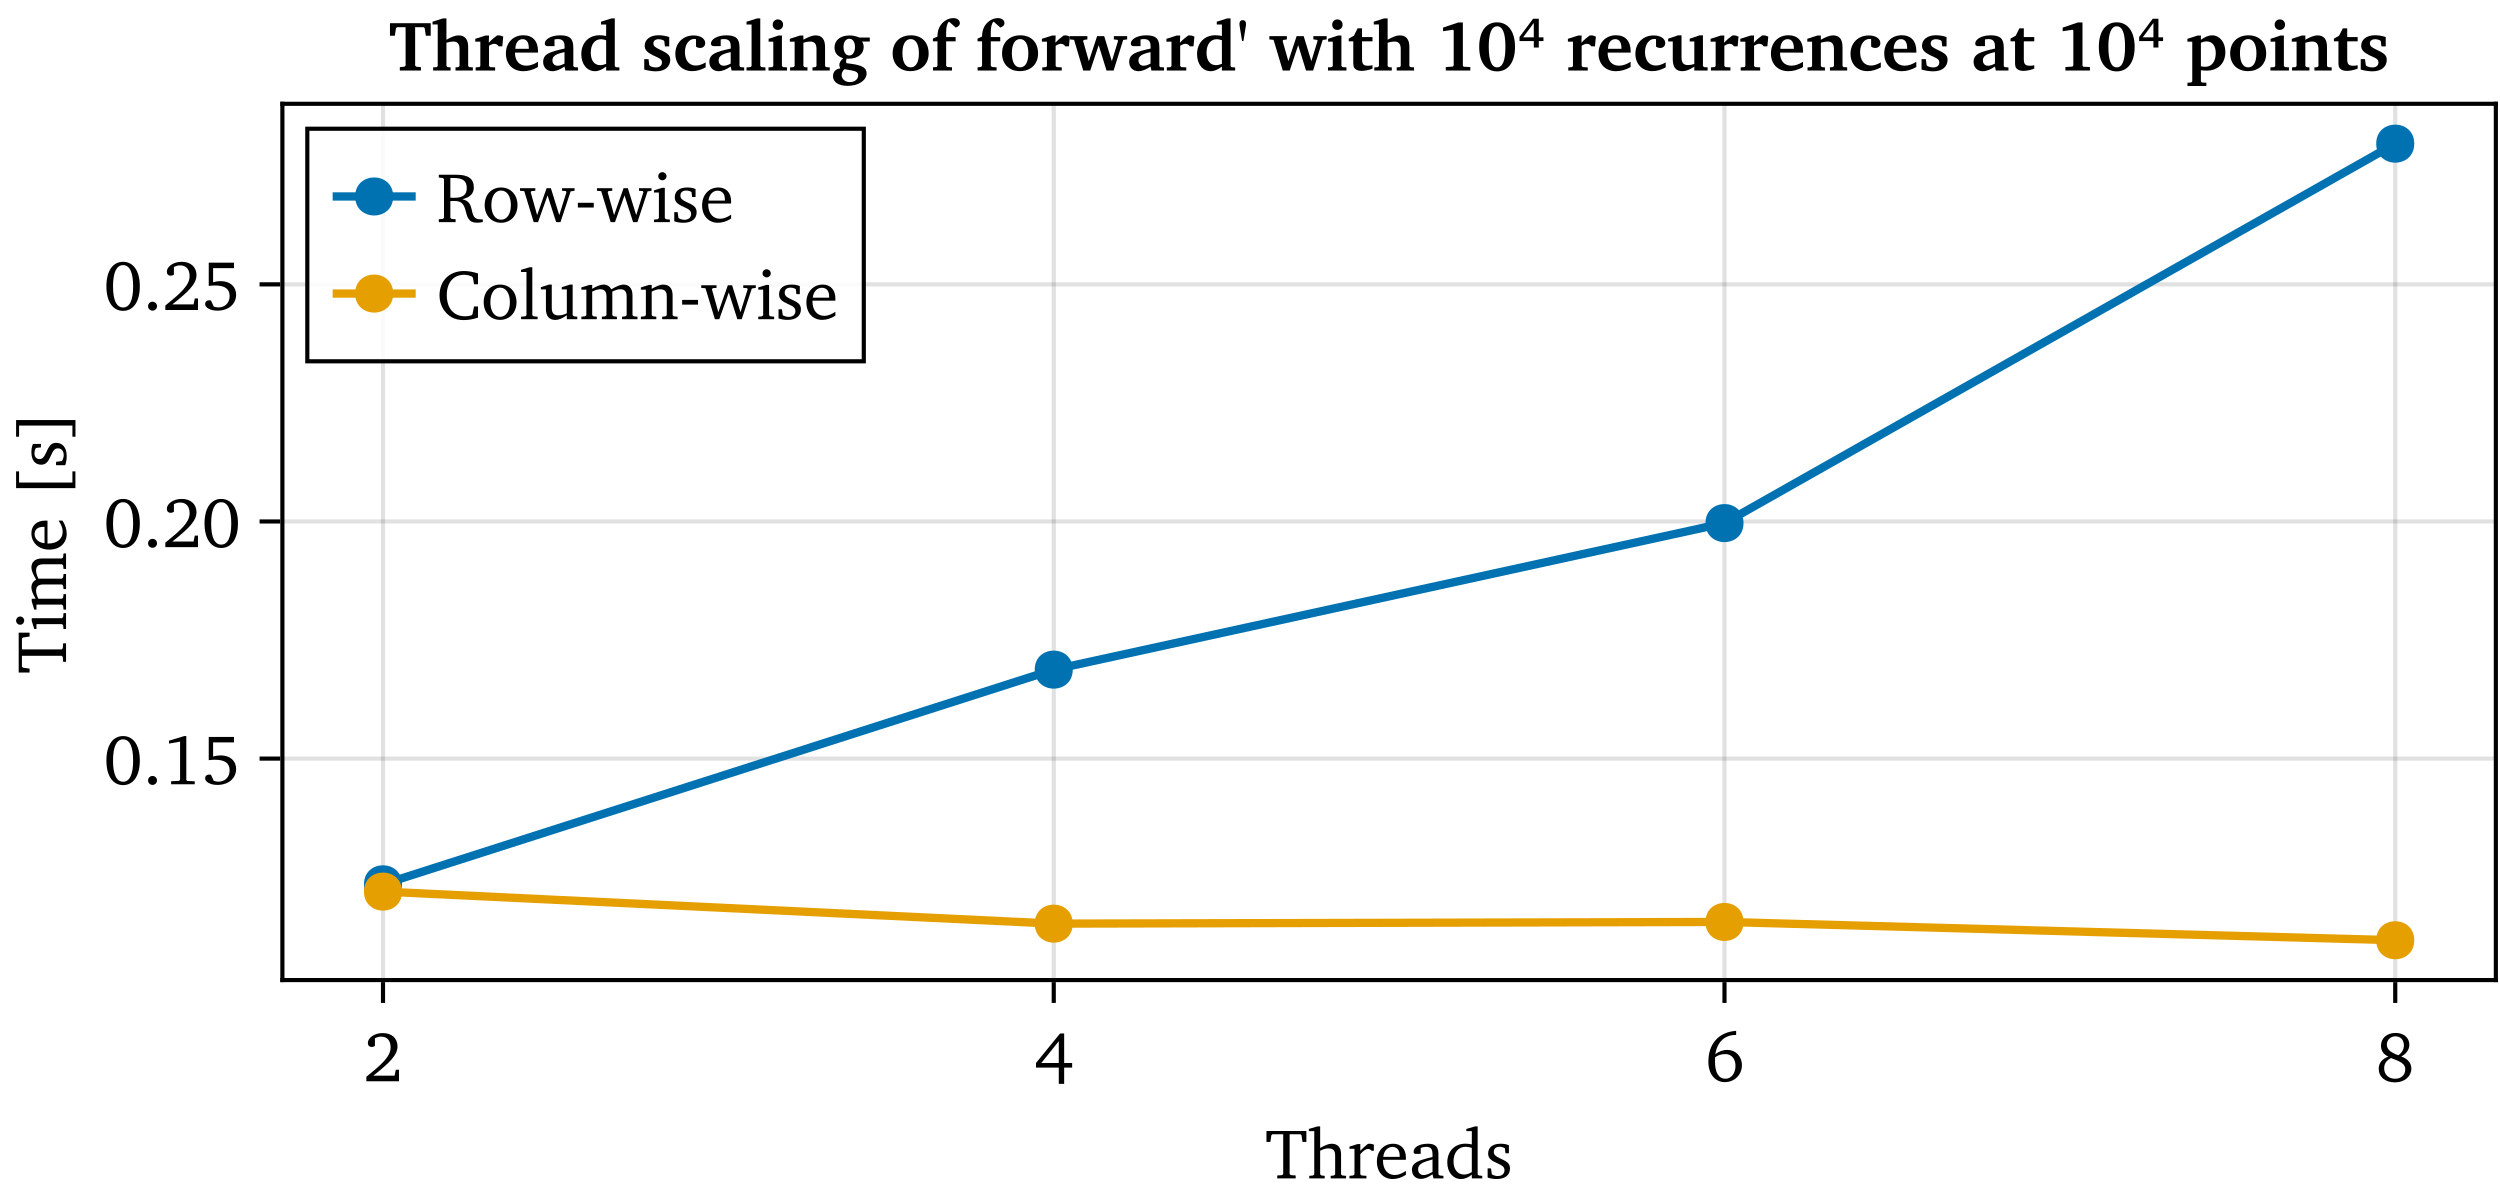 <?xml version="1.0" encoding="UTF-8"?>
<svg xmlns="http://www.w3.org/2000/svg" xmlns:xlink="http://www.w3.org/1999/xlink" width="602" height="288" viewBox="0 0 602 288">
<defs>
<g>
<g id="glyph-0-0-346b6a8a">
<path d="M 0.266 -11.406 L 0.266 -8.781 L 1.203 -8.781 L 1.438 -10.375 L 1.688 -10.625 L 4.297 -10.625 L 4.297 -1.016 L 4 -0.781 L 2.859 -0.703 L 2.859 0 L 7.297 0 L 7.297 -0.703 L 6.156 -0.781 L 5.844 -1.016 L 5.844 -10.625 L 8.469 -10.625 L 8.703 -10.375 L 8.938 -8.781 L 9.875 -8.781 L 9.875 -11.406 Z M 0.266 -11.406 "/>
</g>
<g id="glyph-0-1-346b6a8a">
<path d="M 0.516 0 L 4.609 0 L 4.609 -0.609 L 3.422 -0.703 L 3.125 -0.969 L 3.125 -5.828 C 3.828 -6.641 4.422 -7.078 4.984 -7.078 C 5.344 -7.078 5.625 -6.938 5.844 -6.656 L 6.391 -6.656 L 6.391 -8.125 C 6.031 -8.281 5.719 -8.344 5.375 -8.344 C 5.234 -8.344 5.078 -8.344 4.953 -8.312 C 4.328 -7.812 3.719 -7.281 3.125 -6.656 L 3.125 -8.266 L 2.484 -8.266 L 0.516 -7.656 L 0.516 -7.125 L 1.719 -7.125 L 1.719 -0.969 L 1.406 -0.703 L 0.516 -0.609 Z M 0.516 0 "/>
</g>
<g id="glyph-0-2-346b6a8a">
<path d="M 7.609 -1.797 C 6.641 -1.156 5.797 -0.812 4.953 -0.812 C 3.234 -0.812 2.094 -2.109 2.094 -4.281 C 2.094 -4.328 2.094 -4.406 2.094 -4.469 L 7.594 -4.469 C 7.609 -4.656 7.609 -4.828 7.609 -5 C 7.609 -7.094 6.406 -8.344 4.562 -8.344 C 2.281 -8.344 0.625 -6.594 0.625 -4.031 C 0.625 -1.531 2.172 0.156 4.422 0.156 C 5.484 0.156 6.594 -0.188 7.609 -0.859 Z M 6.109 -5.188 L 2.172 -5.188 C 2.281 -6.625 3.25 -7.578 4.328 -7.578 C 5.469 -7.578 6.109 -6.828 6.109 -5.453 C 6.109 -5.375 6.109 -5.266 6.109 -5.188 Z M 6.109 -5.188 "/>
</g>
<g id="glyph-0-3-346b6a8a">
<path d="M 5.672 -0.984 L 5.906 0 L 8.297 0 L 8.297 -0.609 L 7.391 -0.703 L 7.094 -0.969 L 7.094 -5.906 C 7.094 -7.609 6.344 -8.344 4.562 -8.344 C 2.406 -8.344 1.125 -7.469 1.125 -6.422 C 1.125 -6.016 1.266 -5.906 1.656 -5.906 L 2.828 -5.906 L 2.828 -7.328 C 3.281 -7.516 3.688 -7.594 4.109 -7.594 C 5.344 -7.594 5.672 -7.031 5.672 -5.688 L 5.672 -5.156 C 2.281 -4.328 0.719 -3.828 0.719 -2.062 C 0.719 -0.781 1.547 0.125 2.891 0.125 C 3.703 0.125 4.609 -0.25 5.672 -0.984 Z M 5.672 -1.562 C 4.828 -1.078 4.125 -0.797 3.562 -0.797 C 2.719 -0.797 2.203 -1.359 2.203 -2.188 C 2.203 -3.438 3.281 -3.891 5.672 -4.562 Z M 5.672 -1.562 "/>
</g>
<g id="glyph-0-4-346b6a8a">
<path d="M 6.516 -11.375 L 6.516 -8.172 C 5.984 -8.297 5.469 -8.359 5 -8.359 C 2.406 -8.359 0.609 -6.547 0.609 -3.828 C 0.609 -1.438 2.047 0.156 3.891 0.156 C 4.828 0.156 5.641 -0.188 6.516 -0.891 L 6.516 0 L 9.031 0 L 9.031 -0.609 L 8.219 -0.703 L 7.922 -0.969 L 7.922 -12.516 L 7.281 -12.516 L 5.203 -11.906 L 5.203 -11.375 Z M 6.516 -1.516 C 5.875 -1.125 5.266 -0.922 4.656 -0.922 C 3.125 -0.922 2.109 -2.125 2.109 -4.109 C 2.109 -6.234 3.297 -7.609 5.016 -7.609 C 5.422 -7.609 5.938 -7.516 6.516 -7.344 Z M 6.516 -1.516 "/>
</g>
<g id="glyph-0-5-346b6a8a">
<path d="M 5.844 -7.969 C 5.266 -8.234 4.609 -8.344 3.859 -8.344 C 1.922 -8.344 0.844 -7.469 0.844 -5.969 C 0.844 -4.828 1.594 -4.281 3.047 -3.641 C 4.172 -3.125 4.781 -2.828 4.781 -1.938 C 4.781 -1.141 4.172 -0.562 3.172 -0.562 C 2.688 -0.562 2.203 -0.703 1.734 -0.969 L 1.531 -2.406 L 0.719 -2.406 L 0.719 -0.203 C 1.312 0.016 2.062 0.156 2.922 0.156 C 4.938 0.156 6.109 -0.812 6.109 -2.391 C 6.109 -3.031 5.859 -3.531 5.453 -3.859 C 4.891 -4.312 4.25 -4.562 3.656 -4.844 C 2.703 -5.297 2.203 -5.656 2.203 -6.391 C 2.203 -7.156 2.719 -7.609 3.625 -7.609 C 4.031 -7.609 4.438 -7.5 4.875 -7.266 L 5.016 -6.047 L 5.844 -6.047 Z M 5.844 -7.969 "/>
</g>
<g id="glyph-1-0-346b6a8a">
<path d="M 2.391 -12.516 L 0.328 -11.906 L 0.328 -11.375 L 1.625 -11.375 L 1.625 -0.969 L 1.344 -0.703 L 0.422 -0.609 L 0.422 0 L 4.141 0 L 4.141 -0.609 L 3.344 -0.703 L 3.047 -0.969 L 3.047 -6.656 C 3.781 -7.031 4.406 -7.219 4.953 -7.219 C 6.203 -7.219 6.656 -6.719 6.656 -5.469 L 6.656 -0.969 L 6.375 -0.703 L 5.578 -0.609 L 5.578 0 L 9.281 0 L 9.281 -0.609 L 8.375 -0.703 L 8.078 -0.969 L 8.078 -5.766 C 8.078 -7.469 7.281 -8.344 5.797 -8.344 C 5.062 -8.344 4.188 -7.953 3.047 -7.328 L 3.047 -12.516 Z M 2.391 -12.516 "/>
</g>
<g id="glyph-2-0-346b6a8a">
<path d="M 2.391 -1.344 C 6.156 -4.328 8.219 -6.25 8.219 -8.391 C 8.219 -10.312 6.875 -11.609 4.672 -11.609 C 2.562 -11.609 1.078 -10.406 1.078 -9.219 C 1.078 -8.641 1.422 -8.266 2.016 -8.266 C 2.297 -8.266 2.547 -8.344 2.781 -8.516 L 2.781 -10.344 C 3.297 -10.625 3.797 -10.75 4.297 -10.75 C 5.719 -10.75 6.562 -9.797 6.562 -8.172 C 6.562 -5.953 4.438 -4.094 0.719 -1.078 L 0.719 0 L 8.578 0 L 8.578 -2.781 L 7.812 -2.781 L 7.516 -1.344 Z M 2.391 -1.344 "/>
</g>
<g id="glyph-2-1-346b6a8a">
<path d="M 10 -0.391 L 10 -3.078 L 9.047 -3.078 L 8.672 -1.188 L 8.391 -0.922 C 7.891 -0.766 7.391 -0.703 6.922 -0.703 C 4.172 -0.703 2.484 -2.594 2.484 -5.828 C 2.484 -8.875 4.125 -10.703 6.656 -10.703 C 7.328 -10.703 7.938 -10.562 8.562 -10.266 L 8.781 -9.969 L 9.047 -8.422 L 10 -8.422 L 10 -11.031 C 8.75 -11.422 7.641 -11.609 6.625 -11.609 C 3.094 -11.609 0.734 -9.25 0.734 -5.719 C 0.734 -3.484 1.859 -1.516 3.672 -0.469 C 4.453 -0.031 5.438 0.203 6.562 0.203 C 7.703 0.203 8.875 0 10 -0.391 Z M 10 -0.391 "/>
</g>
<g id="glyph-2-2-346b6a8a">
<path d="M 4.578 -8.344 C 2.281 -8.344 0.625 -6.625 0.625 -4.094 C 0.625 -1.578 2.297 0.156 4.578 0.156 C 6.844 0.156 8.531 -1.578 8.531 -4.094 C 8.531 -6.609 6.875 -8.344 4.578 -8.344 Z M 4.578 -7.609 C 5.953 -7.609 6.938 -6.297 6.938 -4.094 C 6.938 -1.891 5.953 -0.578 4.578 -0.578 C 3.219 -0.578 2.234 -1.906 2.234 -4.094 C 2.234 -6.312 3.203 -7.609 4.578 -7.609 Z M 4.578 -7.609 "/>
</g>
<g id="glyph-2-3-346b6a8a">
<path d="M 0.469 0 L 4.453 0 L 4.453 -0.609 L 3.484 -0.703 L 3.172 -0.969 L 3.172 -12.516 L 2.531 -12.516 L 0.453 -11.906 L 0.453 -11.375 L 1.766 -11.375 L 1.766 -0.969 L 1.484 -0.703 L 0.469 -0.609 Z M 0.469 0 "/>
</g>
<g id="glyph-3-0-346b6a8a">
<path d="M 6.25 -11.516 L 0.453 -4.406 L 0.453 -3.297 L 5.938 -3.297 L 5.938 0.625 L 7.234 0.625 L 7.234 -3.297 L 9.156 -3.297 L 9.156 -4.406 L 7.234 -4.406 L 7.234 -11.516 Z M 5.938 -9.656 L 5.938 -4.406 L 1.734 -4.406 Z M 5.938 -9.656 "/>
</g>
<g id="glyph-4-0-346b6a8a">
<path d="M 7.531 -12.141 C 3.359 -11.859 0.844 -9.062 0.844 -4.703 C 0.844 -1.656 2.516 0.203 4.812 0.203 C 7.141 0.203 8.922 -1.562 8.922 -3.859 C 8.922 -6.016 7.406 -7.562 5.391 -7.562 C 4.391 -7.562 3.391 -7.203 2.5 -6.531 C 3.031 -9.547 4.766 -11.156 7.484 -11.156 C 7.5 -11.156 7.516 -11.156 7.531 -11.156 Z M 2.469 -5.781 C 3.156 -6.297 4 -6.547 4.938 -6.547 C 6.375 -6.547 7.375 -5.453 7.375 -3.703 C 7.375 -1.906 6.359 -0.609 4.953 -0.609 C 3.344 -0.609 2.438 -2.047 2.438 -4.75 C 2.438 -5.062 2.438 -5.422 2.469 -5.781 Z M 2.469 -5.781 "/>
</g>
<g id="glyph-5-0-346b6a8a">
<path d="M 5.453 -6.266 C 3.609 -6.938 2.703 -7.703 2.703 -8.828 C 2.703 -9.938 3.594 -10.828 4.766 -10.828 C 6 -10.828 6.812 -9.984 6.812 -8.625 C 6.812 -7.719 6.344 -6.844 5.453 -6.266 Z M 6.172 -5.969 C 7.422 -6.625 8.125 -7.672 8.125 -8.781 C 8.125 -10.438 6.844 -11.641 4.812 -11.641 C 2.703 -11.641 1.297 -10.375 1.297 -8.562 C 1.297 -7.344 1.906 -6.438 3.078 -5.953 C 1.531 -5.359 0.75 -4.359 0.75 -3.016 C 0.75 -1.094 2.234 0.266 4.672 0.266 C 7.031 0.266 8.609 -1.234 8.609 -3.047 C 8.609 -4.375 7.766 -5.406 6.172 -5.969 Z M 3.719 -5.594 C 6 -4.75 7.141 -4.219 7.141 -2.875 C 7.141 -1.531 6.188 -0.609 4.719 -0.609 C 3.094 -0.609 2.062 -1.609 2.062 -3.109 C 2.062 -4.25 2.562 -4.984 3.719 -5.594 Z M 3.719 -5.594 "/>
</g>
<g id="glyph-5-1-346b6a8a">
<path d="M -0.031 -8.172 L -0.031 -7.547 L 1 -7.453 L 3.266 0 L 4.312 0 L 6.609 -6.438 L 8.672 0 L 9.719 0 L 12.156 -7.406 L 13.109 -7.547 L 13.109 -8.172 L 10.094 -8.172 L 10.094 -7.547 L 11.016 -7.484 L 11.156 -7.203 L 9.422 -1.688 L 7.406 -8.172 L 6.375 -8.172 L 4.094 -1.688 L 2.547 -7.203 L 2.75 -7.484 L 3.656 -7.547 L 3.656 -8.172 Z M -0.031 -8.172 "/>
</g>
<g id="glyph-5-2-346b6a8a">
<path d="M 7.609 -1.797 C 6.641 -1.156 5.797 -0.812 4.953 -0.812 C 3.234 -0.812 2.094 -2.109 2.094 -4.281 C 2.094 -4.328 2.094 -4.406 2.094 -4.469 L 7.594 -4.469 C 7.609 -4.656 7.609 -4.828 7.609 -5 C 7.609 -7.094 6.406 -8.344 4.562 -8.344 C 2.281 -8.344 0.625 -6.594 0.625 -4.031 C 0.625 -1.531 2.172 0.156 4.422 0.156 C 5.484 0.156 6.594 -0.188 7.609 -0.859 Z M 6.109 -5.188 L 2.172 -5.188 C 2.281 -6.625 3.25 -7.578 4.328 -7.578 C 5.469 -7.578 6.109 -6.828 6.109 -5.453 C 6.109 -5.375 6.109 -5.266 6.109 -5.188 Z M 6.109 -5.188 "/>
</g>
<g id="glyph-6-0-346b6a8a">
<path d="M -11.406 -0.266 L -8.781 -0.266 L -8.781 -1.203 L -10.375 -1.438 L -10.625 -1.688 L -10.625 -4.297 L -1.016 -4.297 L -0.781 -4 L -0.703 -2.859 L 0 -2.859 L 0 -7.297 L -0.703 -7.297 L -0.781 -6.156 L -1.016 -5.844 L -10.625 -5.844 L -10.625 -8.469 L -10.375 -8.703 L -8.781 -8.938 L -8.781 -9.875 L -11.406 -9.875 Z M -11.406 -0.266 "/>
</g>
<g id="glyph-7-0-346b6a8a">
<path d="M -12.031 -2.625 C -12.031 -2.078 -11.609 -1.625 -11.047 -1.625 C -10.5 -1.625 -10.078 -2.078 -10.078 -2.625 C -10.078 -3.156 -10.5 -3.609 -11.047 -3.609 C -11.594 -3.609 -12.031 -3.156 -12.031 -2.625 Z M -8.266 -2.547 L -7.656 -0.594 L -7.125 -0.594 L -7.125 -1.781 L -0.969 -1.781 L -0.703 -1.5 L -0.609 -0.594 L 0 -0.594 L 0 -4.422 L -0.609 -4.422 L -0.703 -3.5 L -0.969 -3.203 L -8.266 -3.203 Z M -8.266 -2.547 "/>
</g>
<g id="glyph-8-0-346b6a8a">
<path d="M -7.203 -7.719 C -7.953 -7.328 -8.344 -6.688 -8.344 -5.844 C -8.344 -5.141 -7.984 -4.25 -7.328 -3.125 L -8.266 -3.125 L -8.266 -2.484 L -7.656 -0.516 L -7.125 -0.516 L -7.125 -1.719 L -0.969 -1.719 L -0.703 -1.422 L -0.609 -0.516 L 0 -0.516 L 0 -4.234 L -0.609 -4.234 L -0.703 -3.422 L -0.969 -3.125 L -6.656 -3.125 C -7.031 -3.875 -7.219 -4.5 -7.219 -5.062 C -7.219 -6.094 -6.656 -6.562 -5.469 -6.562 L -0.969 -6.562 L -0.703 -6.266 L -0.609 -5.453 L 0 -5.453 L 0 -9.078 L -0.609 -9.078 L -0.703 -8.281 L -0.969 -7.969 L -6.656 -7.969 C -7.016 -8.703 -7.219 -9.344 -7.219 -9.891 C -7.219 -10.953 -6.656 -11.422 -5.469 -11.422 L -0.969 -11.422 L -0.703 -11.125 L -0.609 -10.312 L 0 -10.312 L 0 -14.031 L -0.609 -14.031 L -0.703 -13.125 L -0.969 -12.828 L -5.766 -12.828 C -7.453 -12.828 -8.344 -11.984 -8.344 -10.641 C -8.344 -9.969 -7.953 -9 -7.203 -7.719 Z M -7.203 -7.719 "/>
</g>
<g id="glyph-9-0-346b6a8a">
<path d="M -1.797 -7.609 C -1.156 -6.641 -0.812 -5.797 -0.812 -4.953 C -0.812 -3.234 -2.109 -2.094 -4.281 -2.094 C -4.328 -2.094 -4.406 -2.094 -4.469 -2.094 L -4.469 -7.594 C -4.656 -7.609 -4.828 -7.609 -5 -7.609 C -7.094 -7.609 -8.344 -6.406 -8.344 -4.562 C -8.344 -2.281 -6.594 -0.625 -4.031 -0.625 C -1.531 -0.625 0.156 -2.172 0.156 -4.422 C 0.156 -5.484 -0.188 -6.594 -0.859 -7.609 Z M -5.188 -6.109 L -5.188 -2.172 C -6.625 -2.281 -7.578 -3.25 -7.578 -4.328 C -7.578 -5.469 -6.828 -6.109 -5.453 -6.109 C -5.375 -6.109 -5.266 -6.109 -5.188 -6.109 Z M -5.188 -6.109 "/>
</g>
<g id="glyph-10-0-346b6a8a">
</g>
<g id="glyph-10-1-346b6a8a">
<path d="M -12.031 -2.359 L 2.25 -2.359 L 2.25 -6.391 L 1.531 -6.391 L 1.531 -3.703 L -11.312 -3.703 L -11.312 -6.391 L -12.031 -6.391 Z M -12.031 -2.359 "/>
</g>
<g id="glyph-11-0-346b6a8a">
<path d="M -7.969 -5.844 C -8.234 -5.266 -8.344 -4.609 -8.344 -3.859 C -8.344 -1.922 -7.469 -0.844 -5.969 -0.844 C -4.828 -0.844 -4.281 -1.594 -3.641 -3.047 C -3.125 -4.172 -2.828 -4.781 -1.938 -4.781 C -1.141 -4.781 -0.562 -4.172 -0.562 -3.172 C -0.562 -2.688 -0.703 -2.203 -0.969 -1.734 L -2.406 -1.531 L -2.406 -0.719 L -0.203 -0.719 C 0.016 -1.312 0.156 -2.062 0.156 -2.922 C 0.156 -4.938 -0.812 -6.109 -2.391 -6.109 C -3.031 -6.109 -3.531 -5.859 -3.859 -5.453 C -4.312 -4.891 -4.562 -4.25 -4.844 -3.656 C -5.297 -2.703 -5.656 -2.203 -6.391 -2.203 C -7.156 -2.203 -7.609 -2.719 -7.609 -3.625 C -7.609 -4.031 -7.5 -4.438 -7.266 -4.875 L -6.047 -5.016 L -6.047 -5.844 Z M -7.969 -5.844 "/>
</g>
<g id="glyph-12-0-346b6a8a">
<path d="M -12.031 -0.781 L -11.312 -0.781 L -11.312 -3.469 L 1.531 -3.469 L 1.531 -0.781 L 2.266 -0.781 L 2.266 -4.797 L -12.031 -4.797 Z M -12.031 -0.781 "/>
</g>
<g id="glyph-13-0-346b6a8a">
<path d="M 4.719 -11.609 C 2.297 -11.609 0.703 -9.469 0.703 -5.719 C 0.703 -1.953 2.297 0.203 4.719 0.203 C 7.156 0.203 8.75 -1.953 8.75 -5.719 C 8.75 -9.469 7.156 -11.609 4.719 -11.609 Z M 4.719 -10.812 C 6.297 -10.812 7.141 -9.078 7.141 -5.719 C 7.141 -2.344 6.297 -0.609 4.719 -0.609 C 3.156 -0.609 2.297 -2.328 2.297 -5.688 C 2.297 -9.078 3.156 -10.812 4.719 -10.812 Z M 4.719 -10.812 "/>
</g>
<g id="glyph-14-0-346b6a8a">
<path d="M 2.359 -2 C 1.766 -2 1.281 -1.531 1.281 -0.922 C 1.281 -0.312 1.766 0.156 2.359 0.156 C 2.953 0.156 3.438 -0.328 3.438 -0.922 C 3.438 -1.531 2.953 -2 2.359 -2 Z M 2.359 -2 "/>
</g>
<g id="glyph-14-1-346b6a8a">
<path d="M 5.281 -11.609 L 1.594 -10.5 L 1.594 -9.797 L 4.266 -10.266 L 4.266 -1.125 L 4.062 -0.828 L 2.109 -0.734 L 2.109 0 L 7.797 0 L 7.797 -0.719 L 5.969 -0.797 L 5.766 -1.047 L 5.766 -11.609 Z M 5.281 -11.609 "/>
</g>
<g id="glyph-14-2-346b6a8a">
<path d="M 2.391 -1.344 C 6.156 -4.328 8.219 -6.25 8.219 -8.391 C 8.219 -10.312 6.875 -11.609 4.672 -11.609 C 2.562 -11.609 1.078 -10.406 1.078 -9.219 C 1.078 -8.641 1.422 -8.266 2.016 -8.266 C 2.297 -8.266 2.547 -8.344 2.781 -8.516 L 2.781 -10.344 C 3.297 -10.625 3.797 -10.75 4.297 -10.75 C 5.719 -10.75 6.562 -9.797 6.562 -8.172 C 6.562 -5.953 4.438 -4.094 0.719 -1.078 L 0.719 0 L 8.578 0 L 8.578 -2.781 L 7.812 -2.781 L 7.516 -1.344 Z M 2.391 -1.344 "/>
</g>
<g id="glyph-15-0-346b6a8a">
<path d="M 1.719 -11.406 L 1.719 -5.797 C 2.094 -5.859 2.578 -5.906 3.219 -5.906 C 5.578 -5.906 6.75 -5.094 6.75 -3.344 C 6.75 -1.766 5.656 -0.625 4.062 -0.625 C 3.688 -0.625 3.297 -0.703 2.922 -0.828 L 2.25 -2.297 C 2.078 -2.328 1.938 -2.344 1.844 -2.344 C 1.266 -2.344 0.844 -1.969 0.844 -1.438 C 0.844 -0.625 2.016 0.156 3.781 0.156 C 6.562 0.156 8.312 -1.5 8.312 -3.688 C 8.312 -5.625 6.875 -6.953 4.594 -6.953 C 4.047 -6.953 3.438 -6.875 2.766 -6.688 L 2.766 -10.078 L 7.797 -10.078 L 7.797 -11.406 Z M 1.719 -11.406 "/>
</g>
<g id="glyph-16-0-346b6a8a">
<path d="M 4.719 -11.609 C 2.297 -11.609 0.703 -9.469 0.703 -5.719 C 0.703 -1.953 2.297 0.203 4.719 0.203 C 7.156 0.203 8.75 -1.953 8.75 -5.719 C 8.75 -9.469 7.156 -11.609 4.719 -11.609 Z M 4.719 -10.812 C 6.297 -10.812 7.141 -9.078 7.141 -5.719 C 7.141 -2.344 6.297 -0.609 4.719 -0.609 C 3.156 -0.609 2.297 -2.328 2.297 -5.688 C 2.297 -9.078 3.156 -10.812 4.719 -10.812 Z M 4.719 -10.812 "/>
</g>
<g id="glyph-17-0-346b6a8a">
<path d="M 2.359 -2 C 1.766 -2 1.281 -1.531 1.281 -0.922 C 1.281 -0.312 1.766 0.156 2.359 0.156 C 2.953 0.156 3.438 -0.328 3.438 -0.922 C 3.438 -1.531 2.953 -2 2.359 -2 Z M 2.359 -2 "/>
</g>
<g id="glyph-17-1-346b6a8a">
<path d="M 2.391 -1.344 C 6.156 -4.328 8.219 -6.25 8.219 -8.391 C 8.219 -10.312 6.875 -11.609 4.672 -11.609 C 2.562 -11.609 1.078 -10.406 1.078 -9.219 C 1.078 -8.641 1.422 -8.266 2.016 -8.266 C 2.297 -8.266 2.547 -8.344 2.781 -8.516 L 2.781 -10.344 C 3.297 -10.625 3.797 -10.75 4.297 -10.75 C 5.719 -10.75 6.562 -9.797 6.562 -8.172 C 6.562 -5.953 4.438 -4.094 0.719 -1.078 L 0.719 0 L 8.578 0 L 8.578 -2.781 L 7.812 -2.781 L 7.516 -1.344 Z M 2.391 -1.344 "/>
</g>
<g id="glyph-18-0-346b6a8a">
<path d="M 4.719 -11.609 C 2.297 -11.609 0.703 -9.469 0.703 -5.719 C 0.703 -1.953 2.297 0.203 4.719 0.203 C 7.156 0.203 8.75 -1.953 8.75 -5.719 C 8.75 -9.469 7.156 -11.609 4.719 -11.609 Z M 4.719 -10.812 C 6.297 -10.812 7.141 -9.078 7.141 -5.719 C 7.141 -2.344 6.297 -0.609 4.719 -0.609 C 3.156 -0.609 2.297 -2.328 2.297 -5.688 C 2.297 -9.078 3.156 -10.812 4.719 -10.812 Z M 4.719 -10.812 "/>
</g>
<g id="glyph-19-0-346b6a8a">
<path d="M 0.266 -11.406 L 0.266 -8.391 L 1.438 -8.391 L 1.719 -10.219 L 1.984 -10.438 L 4.031 -10.438 L 4.031 -1.188 L 3.734 -0.922 L 2.641 -0.828 L 2.641 0 L 7.719 0 L 7.719 -0.828 L 6.609 -0.922 L 6.328 -1.188 L 6.328 -10.438 L 8.359 -10.438 L 8.625 -10.219 L 8.906 -8.391 L 10.078 -8.391 L 10.078 -11.406 Z M 0.266 -11.406 "/>
</g>
<g id="glyph-19-1-346b6a8a">
<path d="M 0.5 0 L 5.188 0 L 5.188 -0.766 L 3.984 -0.828 L 3.719 -1.094 L 3.719 -5.969 C 4.25 -6.297 4.656 -6.438 4.938 -6.438 C 5.422 -6.438 5.781 -6.25 6.031 -5.828 L 6.922 -5.828 L 7.141 -8.172 C 6.766 -8.359 6.391 -8.469 6.016 -8.469 C 5.906 -8.469 5.766 -8.453 5.641 -8.438 C 4.953 -7.938 4.266 -7.359 3.656 -6.703 L 3.719 -8.438 L 2.906 -8.438 L 0.406 -7.641 L 0.406 -6.953 L 1.625 -6.953 L 1.625 -1.094 L 1.391 -0.828 L 0.5 -0.766 Z M 0.5 0 "/>
</g>
<g id="glyph-19-2-346b6a8a">
<path d="M 8.344 -2.109 C 7.359 -1.484 6.438 -1.172 5.547 -1.172 C 3.859 -1.172 2.812 -2.328 2.812 -4.281 C 2.812 -4.297 2.812 -4.312 2.812 -4.328 L 8.359 -4.328 C 8.359 -4.438 8.359 -4.562 8.359 -4.656 C 8.359 -7.109 7.062 -8.5 4.828 -8.5 C 2.375 -8.5 0.625 -6.719 0.625 -4.109 C 0.625 -1.547 2.297 0.156 4.828 0.156 C 6.016 0.156 7.203 -0.188 8.344 -0.844 Z M 6.141 -5.234 L 2.891 -5.234 C 2.938 -6.719 3.641 -7.562 4.656 -7.562 C 5.594 -7.562 6.141 -6.828 6.141 -5.422 C 6.141 -5.359 6.141 -5.297 6.141 -5.234 Z M 6.141 -5.234 "/>
</g>
<g id="glyph-20-0-346b6a8a">
<path d="M 2.781 -12.562 L 0.266 -11.766 L 0.266 -11.094 L 1.516 -11.094 L 1.516 -1.094 L 1.281 -0.828 L 0.406 -0.766 L 0.406 0 L 4.609 0 L 4.609 -0.766 L 3.859 -0.828 L 3.609 -1.094 L 3.609 -6.703 C 4.25 -6.891 4.797 -6.984 5.234 -6.984 C 6.297 -6.984 6.766 -6.406 6.766 -5.156 L 6.766 -1.094 L 6.531 -0.828 L 5.797 -0.766 L 5.797 0 L 9.969 0 L 9.969 -0.766 L 9.062 -0.828 L 8.844 -1.094 L 8.844 -5.641 C 8.844 -7.531 8.078 -8.469 6.516 -8.469 C 5.75 -8.469 4.828 -8.094 3.609 -7.422 L 3.609 -12.562 Z M 2.781 -12.562 "/>
</g>
<g id="glyph-20-1-346b6a8a">
<path d="M 5.828 -0.969 L 6.047 0 L 9.078 0 L 9.078 -0.75 L 8.172 -0.828 L 7.953 -1.078 L 7.953 -5.469 C 7.953 -7.656 7.156 -8.484 4.781 -8.484 C 2.531 -8.484 1.078 -7.484 1.078 -6.516 C 1.078 -6.047 1.344 -5.875 1.859 -5.875 L 3.422 -5.875 L 3.422 -7.484 C 3.719 -7.547 3.984 -7.578 4.234 -7.578 C 5.359 -7.578 5.844 -7.031 5.844 -5.812 L 5.844 -5.297 C 2.297 -4.5 0.688 -4.016 0.688 -2.062 C 0.688 -0.766 1.594 0.156 2.906 0.156 C 3.828 0.156 4.75 -0.234 5.828 -0.969 Z M 5.828 -1.672 C 5.172 -1.328 4.625 -1.156 4.188 -1.156 C 3.406 -1.156 2.922 -1.656 2.922 -2.438 C 2.922 -3.547 3.828 -4 5.828 -4.438 Z M 5.828 -1.672 "/>
</g>
<g id="glyph-20-2-346b6a8a">
</g>
<g id="glyph-20-3-346b6a8a">
<path d="M 6.719 -8.078 C 5.844 -8.359 5 -8.5 4.141 -8.5 C 2.062 -8.5 0.812 -7.422 0.812 -5.969 C 0.812 -4.953 1.469 -4.359 2.719 -3.719 C 4.047 -3.062 4.969 -2.891 4.969 -1.969 C 4.969 -1.219 4.438 -0.75 3.516 -0.75 C 3.016 -0.75 2.531 -0.859 2.094 -1.109 L 1.922 -1.297 L 1.734 -2.75 L 0.703 -2.75 L 0.703 -0.234 C 1.75 0.047 2.688 0.188 3.5 0.188 C 5.688 0.188 6.969 -0.906 6.969 -2.625 C 6.969 -3.844 6 -4.297 4.484 -5.031 C 3.484 -5.531 2.906 -5.812 2.906 -6.531 C 2.906 -7.156 3.359 -7.547 4.203 -7.547 C 4.594 -7.547 4.969 -7.453 5.328 -7.281 L 5.531 -7.094 L 5.688 -5.812 L 6.719 -5.812 Z M 6.719 -8.078 "/>
</g>
<g id="glyph-20-4-346b6a8a">
<path d="M 7.891 -0.766 L 7.891 -1.969 C 7.062 -1.469 6.25 -1.203 5.531 -1.203 C 3.938 -1.203 2.906 -2.406 2.906 -4.453 C 2.906 -6.391 3.938 -7.609 5.141 -7.609 C 5.25 -7.609 5.391 -7.594 5.562 -7.562 L 5.562 -5.766 C 5.859 -5.547 6.188 -5.438 6.562 -5.438 C 7.297 -5.438 7.781 -5.938 7.781 -6.594 C 7.781 -7.641 6.734 -8.453 4.984 -8.453 C 2.438 -8.453 0.594 -6.625 0.594 -4.047 C 0.594 -1.578 2.203 0.141 4.672 0.141 C 5.766 0.141 6.797 -0.172 7.891 -0.766 Z M 7.891 -0.766 "/>
</g>
<g id="glyph-20-5-346b6a8a">
<path d="M 0.391 0 L 4.953 0 L 4.953 -0.75 L 3.969 -0.844 L 3.703 -1.125 L 3.703 -12.562 L 2.953 -12.562 L 0.391 -11.75 L 0.391 -11.078 L 1.609 -11.078 L 1.609 -1.094 L 1.375 -0.844 L 0.391 -0.75 Z M 0.391 0 "/>
</g>
<g id="glyph-20-6-346b6a8a">
<path d="M 2.75 -12.312 C 2.062 -12.312 1.531 -11.766 1.531 -11.031 C 1.531 -10.281 2.094 -9.781 2.766 -9.781 C 3.484 -9.781 4.031 -10.297 4.031 -11.062 C 4.031 -11.766 3.516 -12.312 2.75 -12.312 Z M 2.938 -8.438 L 0.547 -7.641 L 0.547 -6.953 L 1.672 -6.953 L 1.672 -1.094 L 1.422 -0.828 L 0.516 -0.766 L 0.516 0 L 4.969 0 L 4.969 -0.766 L 4.016 -0.828 L 3.75 -1.094 L 3.75 -8.438 Z M 2.938 -8.438 "/>
</g>
<g id="glyph-20-7-346b6a8a">
<path d="M 0.531 0 L 4.719 0 L 4.719 -0.766 L 3.984 -0.828 L 3.734 -1.094 L 3.734 -6.703 C 4.391 -6.891 4.938 -6.984 5.359 -6.984 C 6.422 -6.984 6.891 -6.406 6.891 -5.156 L 6.891 -1.094 L 6.641 -0.828 L 5.922 -0.766 L 5.922 0 L 10.078 0 L 10.078 -0.766 L 9.188 -0.828 L 8.953 -1.094 L 8.953 -5.641 C 8.953 -7.531 8.219 -8.469 6.641 -8.469 C 5.906 -8.469 4.953 -8.094 3.734 -7.422 L 3.734 -8.438 L 2.922 -8.438 L 0.469 -7.641 L 0.469 -6.953 L 1.625 -6.953 L 1.625 -1.094 L 1.391 -0.828 L 0.531 -0.766 Z M 0.531 0 "/>
</g>
<g id="glyph-20-8-346b6a8a">
<path d="M 6.922 -7.953 C 6.094 -8.297 5.297 -8.453 4.578 -8.453 C 2.312 -8.453 0.938 -7.266 0.938 -5.531 C 0.938 -4.297 1.672 -3.359 3.047 -2.969 C 2.406 -2.406 2.109 -1.922 2.109 -1.359 C 2.109 -1.125 2.172 -0.828 2.328 -0.516 C 1.234 -0.406 0.578 0.312 0.578 1.359 C 0.578 2.75 1.859 3.688 4.094 3.688 C 6.828 3.688 8.672 2.281 8.672 0.688 C 8.672 -0.766 7.406 -1.281 4.953 -1.625 L 3.797 -1.781 C 3.75 -1.953 3.734 -2.109 3.734 -2.25 C 3.734 -2.453 3.797 -2.656 3.875 -2.875 C 4.047 -2.859 4.219 -2.859 4.375 -2.859 C 6.609 -2.859 7.969 -4.047 7.969 -5.672 C 7.969 -6.125 7.859 -6.547 7.594 -6.984 L 9.438 -6.984 L 9.438 -7.953 Z M 4.531 -7.656 C 5.281 -7.656 5.875 -6.922 5.875 -5.688 C 5.875 -4.406 5.297 -3.625 4.5 -3.625 C 3.688 -3.625 3.109 -4.391 3.109 -5.672 C 3.109 -6.922 3.688 -7.656 4.531 -7.656 Z M 3.359 -0.328 L 4.812 -0.078 C 6.016 0.125 6.641 0.359 6.641 1.188 C 6.641 2.062 5.844 2.781 4.625 2.781 C 3.484 2.781 2.656 2 2.656 1.094 C 2.656 0.547 2.891 0.062 3.359 -0.328 Z M 3.359 -0.328 "/>
</g>
<g id="glyph-20-9-346b6a8a">
<path d="M 0.531 0 L 5.109 0 L 5.109 -0.781 L 3.984 -0.859 L 3.703 -1.125 L 3.703 -7.031 L 5.984 -7.031 L 5.984 -8.062 L 3.703 -8.062 L 3.703 -9.078 C 3.703 -9.125 3.703 -9.188 3.703 -9.219 C 3.703 -10.469 3.922 -11.344 4.375 -11.797 L 6.016 -10.344 C 6.656 -10.562 7 -10.938 7 -11.391 C 7 -12.125 6.391 -12.625 5.406 -12.625 C 4.703 -12.625 3.984 -12.391 3.344 -11.922 C 2.172 -11.047 1.609 -9.828 1.609 -8.188 L 0.516 -7.688 L 0.516 -7.031 L 1.609 -7.031 L 1.609 -1.141 L 1.375 -0.859 L 0.531 -0.781 Z M 0.531 0 "/>
</g>
<g id="glyph-20-10-346b6a8a">
<path d="M 5.031 -8.484 C 2.359 -8.484 0.625 -6.75 0.625 -4.125 C 0.625 -1.562 2.344 0.141 4.891 0.141 C 7.578 0.141 9.297 -1.578 9.297 -4.094 C 9.297 -6.797 7.641 -8.484 5.031 -8.484 Z M 4.969 -7.578 C 6.172 -7.578 6.953 -6.375 6.953 -4.141 C 6.953 -1.938 6.203 -0.766 4.953 -0.766 C 3.75 -0.766 2.984 -1.969 2.984 -4.203 C 2.984 -6.391 3.75 -7.578 4.969 -7.578 Z M 4.969 -7.578 "/>
</g>
<g id="glyph-20-11-346b6a8a">
<path d="M -0.016 -8.281 L -0.016 -7.5 L 1 -7.391 L 3.203 0 L 4.891 0 L 6.922 -6.109 L 8.812 0 L 10.516 0 L 12.828 -7.375 L 13.781 -7.5 L 13.781 -8.281 L 10.578 -8.281 L 10.578 -7.5 L 11.469 -7.391 L 11.594 -7.156 L 10.094 -2.25 L 8.25 -8.281 L 6.547 -8.281 L 4.562 -2.25 L 3.172 -7.141 L 3.359 -7.375 L 4.203 -7.5 L 4.203 -8.281 Z M -0.016 -8.281 "/>
</g>
<g id="glyph-20-12-346b6a8a">
<path d="M 0.5 0 L 5.188 0 L 5.188 -0.766 L 3.984 -0.828 L 3.719 -1.094 L 3.719 -5.969 C 4.25 -6.297 4.656 -6.438 4.938 -6.438 C 5.422 -6.438 5.781 -6.25 6.031 -5.828 L 6.922 -5.828 L 7.141 -8.172 C 6.766 -8.359 6.391 -8.469 6.016 -8.469 C 5.906 -8.469 5.766 -8.453 5.641 -8.438 C 4.953 -7.938 4.266 -7.359 3.656 -6.703 L 3.719 -8.438 L 2.906 -8.438 L 0.406 -7.641 L 0.406 -6.953 L 1.625 -6.953 L 1.625 -1.094 L 1.391 -0.828 L 0.5 -0.766 Z M 0.5 0 "/>
</g>
<g id="glyph-20-13-346b6a8a">
<path d="M 6.609 -11.078 L 6.609 -8.328 C 6 -8.453 5.469 -8.5 5.016 -8.5 C 2.438 -8.5 0.625 -6.688 0.625 -3.938 C 0.625 -1.5 2.016 0.156 3.922 0.156 C 4.797 0.156 5.641 -0.234 6.609 -0.953 L 6.609 0 L 9.797 0 L 9.797 -0.75 L 8.922 -0.812 L 8.688 -1.094 L 8.688 -12.562 L 7.906 -12.562 L 5.375 -11.766 L 5.375 -11.078 Z M 6.609 -1.609 C 6.062 -1.406 5.594 -1.297 5.188 -1.297 C 3.781 -1.297 2.906 -2.391 2.906 -4.297 C 2.906 -6.328 3.906 -7.547 5.359 -7.547 C 5.719 -7.547 6.125 -7.469 6.609 -7.297 Z M 6.609 -1.609 "/>
</g>
<g id="glyph-20-14-346b6a8a">
<path d="M 1.328 -7.109 L 1.656 -7.109 L 2.266 -10.906 C 2.281 -11.016 2.281 -11.141 2.281 -11.234 C 2.281 -11.828 1.984 -12.141 1.484 -12.141 C 0.984 -12.141 0.703 -11.812 0.703 -11.234 C 0.703 -11.141 0.703 -11.031 0.719 -10.906 Z M 1.328 -7.109 "/>
</g>
<g id="glyph-20-15-346b6a8a">
<path d="M 1.422 -7.031 L 1.422 -2.094 C 1.422 -1.219 1.438 -0.688 2.047 -0.281 C 2.438 -0.016 2.891 0.078 3.453 0.078 C 4.141 0.078 5.031 -0.078 6.047 -0.453 L 6.047 -1.281 C 5.719 -1.188 5.359 -1.156 4.953 -1.156 C 3.828 -1.156 3.531 -1.594 3.531 -2.812 L 3.531 -7.031 L 6.047 -7.031 L 6.047 -8.062 L 3.531 -8.062 L 3.531 -10.172 L 2.469 -10.172 L 1.578 -8.391 L 0.328 -7.688 L 0.328 -7.031 Z M 1.422 -7.031 "/>
</g>
<g id="glyph-20-16-346b6a8a">
<path d="M 5.531 -11.578 L 1.859 -10.344 L 1.859 -9.469 L 4.266 -9.828 L 4.422 -9.625 L 4.422 -1.266 L 4.219 -0.953 L 2.516 -0.844 L 2.516 0 L 8.422 0 L 8.422 -0.844 L 6.812 -0.922 L 6.625 -1.188 L 6.625 -11.578 Z M 5.531 -11.578 "/>
</g>
<g id="glyph-20-17-346b6a8a">
<path d="M 4.984 -11.609 C 2.359 -11.609 0.688 -9.453 0.688 -5.688 C 0.688 -1.938 2.359 0.203 4.984 0.203 C 7.609 0.203 9.312 -1.953 9.312 -5.688 C 9.312 -9.438 7.609 -11.609 4.984 -11.609 Z M 5 -10.656 C 6.344 -10.656 7 -9.016 7 -5.719 C 7 -2.406 6.344 -0.766 5 -0.766 C 3.656 -0.766 2.984 -2.438 2.984 -5.766 C 2.984 -9.031 3.688 -10.656 5 -10.656 Z M 5 -10.656 "/>
</g>
<g id="glyph-20-18-346b6a8a">
<path d="M 8.344 -2.109 C 7.359 -1.484 6.438 -1.172 5.547 -1.172 C 3.859 -1.172 2.812 -2.328 2.812 -4.281 C 2.812 -4.297 2.812 -4.312 2.812 -4.328 L 8.359 -4.328 C 8.359 -4.438 8.359 -4.562 8.359 -4.656 C 8.359 -7.109 7.062 -8.5 4.828 -8.5 C 2.375 -8.5 0.625 -6.719 0.625 -4.109 C 0.625 -1.547 2.297 0.156 4.828 0.156 C 6.016 0.156 7.203 -0.188 8.344 -0.844 Z M 6.141 -5.234 L 2.891 -5.234 C 2.938 -6.719 3.641 -7.562 4.656 -7.562 C 5.594 -7.562 6.141 -6.828 6.141 -5.422 C 6.141 -5.359 6.141 -5.297 6.141 -5.234 Z M 6.141 -5.234 "/>
</g>
<g id="glyph-20-19-346b6a8a">
<path d="M 2.781 -8.484 L 0.391 -7.672 L 0.391 -7 L 1.5 -7 L 1.5 -2.75 C 1.5 -0.797 2.25 0.156 3.828 0.156 C 4.719 0.156 5.609 -0.234 6.688 -0.938 L 6.688 0 L 9.891 0 L 9.891 -0.766 L 9.016 -0.828 L 8.766 -1.094 L 8.766 -8.484 L 7.984 -8.484 L 5.578 -7.672 L 5.578 -7 L 6.688 -7 L 6.688 -1.578 C 6.125 -1.406 5.641 -1.312 5.219 -1.312 C 4.047 -1.312 3.609 -1.891 3.609 -3.219 L 3.609 -8.484 Z M 2.781 -8.484 "/>
</g>
<g id="glyph-20-20-346b6a8a">
<path d="M 0.391 3.719 L 4.938 3.719 L 4.953 2.938 L 3.875 2.875 L 3.625 2.641 L 3.625 -0.078 C 4.188 -0.016 4.641 0.016 5.016 0.016 C 7.766 0.016 9.516 -1.75 9.516 -4.469 C 9.516 -6.844 8.109 -8.484 6.312 -8.484 C 5.469 -8.484 4.625 -8.109 3.625 -7.406 L 3.625 -8.438 L 2.859 -8.438 L 0.375 -7.641 L 0.375 -6.953 L 1.547 -6.953 L 1.547 2.594 L 1.312 2.859 L 0.391 2.938 Z M 3.625 -1.016 L 3.625 -6.703 C 4.125 -6.906 4.578 -7.016 4.969 -7.016 C 6.344 -7.016 7.203 -6 7.203 -4.188 C 7.203 -2.141 6.203 -0.906 4.703 -0.906 C 4.375 -0.906 4.016 -0.938 3.625 -1.016 Z M 3.625 -1.016 "/>
</g>
<g id="glyph-21-0-346b6a8a">
<path d="M 6.609 -11.078 L 6.609 -8.328 C 6 -8.453 5.469 -8.5 5.016 -8.5 C 2.438 -8.5 0.625 -6.688 0.625 -3.938 C 0.625 -1.5 2.016 0.156 3.922 0.156 C 4.797 0.156 5.641 -0.234 6.609 -0.953 L 6.609 0 L 9.797 0 L 9.797 -0.75 L 8.922 -0.812 L 8.688 -1.094 L 8.688 -12.562 L 7.906 -12.562 L 5.375 -11.766 L 5.375 -11.078 Z M 6.609 -1.609 C 6.062 -1.406 5.594 -1.297 5.188 -1.297 C 3.781 -1.297 2.906 -2.391 2.906 -4.297 C 2.906 -6.328 3.906 -7.547 5.359 -7.547 C 5.719 -7.547 6.125 -7.469 6.609 -7.297 Z M 6.609 -1.609 "/>
</g>
<g id="glyph-21-1-346b6a8a">
</g>
<g id="glyph-21-2-346b6a8a">
<path d="M 5.031 -8.484 C 2.359 -8.484 0.625 -6.75 0.625 -4.125 C 0.625 -1.562 2.344 0.141 4.891 0.141 C 7.578 0.141 9.297 -1.578 9.297 -4.094 C 9.297 -6.797 7.641 -8.484 5.031 -8.484 Z M 4.969 -7.578 C 6.172 -7.578 6.953 -6.375 6.953 -4.141 C 6.953 -1.938 6.203 -0.766 4.953 -0.766 C 3.75 -0.766 2.984 -1.969 2.984 -4.203 C 2.984 -6.391 3.75 -7.578 4.969 -7.578 Z M 4.969 -7.578 "/>
</g>
<g id="glyph-21-3-346b6a8a">
<path d="M 0.531 0 L 5.109 0 L 5.109 -0.781 L 3.984 -0.859 L 3.703 -1.125 L 3.703 -7.031 L 5.984 -7.031 L 5.984 -8.062 L 3.703 -8.062 L 3.703 -9.078 C 3.703 -9.125 3.703 -9.188 3.703 -9.219 C 3.703 -10.469 3.922 -11.344 4.375 -11.797 L 6.016 -10.344 C 6.656 -10.562 7 -10.938 7 -11.391 C 7 -12.125 6.391 -12.625 5.406 -12.625 C 4.703 -12.625 3.984 -12.391 3.344 -11.922 C 2.172 -11.047 1.609 -9.828 1.609 -8.188 L 0.516 -7.688 L 0.516 -7.031 L 1.609 -7.031 L 1.609 -1.141 L 1.375 -0.859 L 0.531 -0.781 Z M 0.531 0 "/>
</g>
<g id="glyph-22-0-346b6a8a">
</g>
<g id="glyph-22-1-346b6a8a">
<path d="M 0.5 0 L 5.188 0 L 5.188 -0.766 L 3.984 -0.828 L 3.719 -1.094 L 3.719 -5.969 C 4.25 -6.297 4.656 -6.438 4.938 -6.438 C 5.422 -6.438 5.781 -6.25 6.031 -5.828 L 6.922 -5.828 L 7.141 -8.172 C 6.766 -8.359 6.391 -8.469 6.016 -8.469 C 5.906 -8.469 5.766 -8.453 5.641 -8.438 C 4.953 -7.938 4.266 -7.359 3.656 -6.703 L 3.719 -8.438 L 2.906 -8.438 L 0.406 -7.641 L 0.406 -6.953 L 1.625 -6.953 L 1.625 -1.094 L 1.391 -0.828 L 0.5 -0.766 Z M 0.5 0 "/>
</g>
<g id="glyph-23-0-346b6a8a">
<path d="M 3.953 -11.469 L 1.391 -8 L 3.953 -8 Z M 3.781 -12.469 L 5.156 -12.469 L 5.156 -8 L 6.281 -8 L 6.281 -7.094 L 5.156 -7.094 L 5.156 -5.547 L 3.953 -5.547 L 3.953 -7.094 L 0.516 -7.094 L 0.516 -8.094 Z M 3.781 -12.469 "/>
</g>
<g id="glyph-24-0-346b6a8a">
<path d="M 0.5 0 L 5.188 0 L 5.188 -0.766 L 3.984 -0.828 L 3.719 -1.094 L 3.719 -5.969 C 4.25 -6.297 4.656 -6.438 4.938 -6.438 C 5.422 -6.438 5.781 -6.25 6.031 -5.828 L 6.922 -5.828 L 7.141 -8.172 C 6.766 -8.359 6.391 -8.469 6.016 -8.469 C 5.906 -8.469 5.766 -8.453 5.641 -8.438 C 4.953 -7.938 4.266 -7.359 3.656 -6.703 L 3.719 -8.438 L 2.906 -8.438 L 0.406 -7.641 L 0.406 -6.953 L 1.625 -6.953 L 1.625 -1.094 L 1.391 -0.828 L 0.5 -0.766 Z M 0.5 0 "/>
</g>
<g id="glyph-24-1-346b6a8a">
<path d="M 7.891 -0.766 L 7.891 -1.969 C 7.062 -1.469 6.25 -1.203 5.531 -1.203 C 3.938 -1.203 2.906 -2.406 2.906 -4.453 C 2.906 -6.391 3.938 -7.609 5.141 -7.609 C 5.25 -7.609 5.391 -7.594 5.562 -7.562 L 5.562 -5.766 C 5.859 -5.547 6.188 -5.438 6.562 -5.438 C 7.297 -5.438 7.781 -5.938 7.781 -6.594 C 7.781 -7.641 6.734 -8.453 4.984 -8.453 C 2.438 -8.453 0.594 -6.625 0.594 -4.047 C 0.594 -1.578 2.203 0.141 4.672 0.141 C 5.766 0.141 6.797 -0.172 7.891 -0.766 Z M 7.891 -0.766 "/>
</g>
<g id="glyph-24-2-346b6a8a">
<path d="M 5.828 -0.969 L 6.047 0 L 9.078 0 L 9.078 -0.75 L 8.172 -0.828 L 7.953 -1.078 L 7.953 -5.469 C 7.953 -7.656 7.156 -8.484 4.781 -8.484 C 2.531 -8.484 1.078 -7.484 1.078 -6.516 C 1.078 -6.047 1.344 -5.875 1.859 -5.875 L 3.422 -5.875 L 3.422 -7.484 C 3.719 -7.547 3.984 -7.578 4.234 -7.578 C 5.359 -7.578 5.844 -7.031 5.844 -5.812 L 5.844 -5.297 C 2.297 -4.5 0.688 -4.016 0.688 -2.062 C 0.688 -0.766 1.594 0.156 2.906 0.156 C 3.828 0.156 4.75 -0.234 5.828 -0.969 Z M 5.828 -1.672 C 5.172 -1.328 4.625 -1.156 4.188 -1.156 C 3.406 -1.156 2.922 -1.656 2.922 -2.438 C 2.922 -3.547 3.828 -4 5.828 -4.438 Z M 5.828 -1.672 "/>
</g>
<g id="glyph-24-3-346b6a8a">
<path d="M 4.984 -11.609 C 2.359 -11.609 0.688 -9.453 0.688 -5.688 C 0.688 -1.938 2.359 0.203 4.984 0.203 C 7.609 0.203 9.312 -1.953 9.312 -5.688 C 9.312 -9.438 7.609 -11.609 4.984 -11.609 Z M 5 -10.656 C 6.344 -10.656 7 -9.016 7 -5.719 C 7 -2.406 6.344 -0.766 5 -0.766 C 3.656 -0.766 2.984 -2.438 2.984 -5.766 C 2.984 -9.031 3.688 -10.656 5 -10.656 Z M 5 -10.656 "/>
</g>
<g id="glyph-25-0-346b6a8a">
<path d="M 0.531 0 L 4.719 0 L 4.719 -0.766 L 3.984 -0.828 L 3.734 -1.094 L 3.734 -6.703 C 4.391 -6.891 4.938 -6.984 5.359 -6.984 C 6.422 -6.984 6.891 -6.406 6.891 -5.156 L 6.891 -1.094 L 6.641 -0.828 L 5.922 -0.766 L 5.922 0 L 10.078 0 L 10.078 -0.766 L 9.188 -0.828 L 8.953 -1.094 L 8.953 -5.641 C 8.953 -7.531 8.219 -8.469 6.641 -8.469 C 5.906 -8.469 4.953 -8.094 3.734 -7.422 L 3.734 -8.438 L 2.922 -8.438 L 0.469 -7.641 L 0.469 -6.953 L 1.625 -6.953 L 1.625 -1.094 L 1.391 -0.828 L 0.531 -0.766 Z M 0.531 0 "/>
</g>
<g id="glyph-25-1-346b6a8a">
</g>
<g id="glyph-26-0-346b6a8a">
<path d="M 0.562 -11.406 L 0.562 -10.734 L 1.531 -10.625 L 1.812 -10.391 L 1.812 -1.016 L 1.531 -0.781 L 0.562 -0.703 L 0.562 0 L 4.609 0 L 4.609 -0.703 L 3.641 -0.781 L 3.344 -1.016 L 3.344 -5.062 C 3.656 -5.078 3.938 -5.094 4.203 -5.094 C 5.75 -5.094 6.406 -4.656 6.875 -3.266 C 7.219 -2.172 7.297 -1.078 8.109 -0.359 C 8.5 -0.016 9.062 0.141 9.828 0.141 C 10.219 0.141 10.641 0.078 11.156 -0.016 L 11.156 -0.656 C 11.094 -0.656 11.047 -0.656 11 -0.656 C 9.703 -0.656 9.156 -0.859 8.781 -1.875 C 8.484 -2.672 8.469 -3.609 7.984 -4.391 C 7.656 -4.953 7.078 -5.297 6.234 -5.531 C 8.078 -5.938 9 -6.891 9 -8.344 C 9 -10.438 7.656 -11.406 4.891 -11.406 Z M 3.344 -10.625 L 4.172 -10.625 C 6.266 -10.625 7.297 -9.984 7.297 -8.219 C 7.297 -6.531 6.328 -5.859 4.281 -5.859 C 4.188 -5.859 3.875 -5.859 3.344 -5.875 Z M 3.344 -10.625 "/>
</g>
<g id="glyph-26-1-346b6a8a">
<path d="M -0.031 -8.172 L -0.031 -7.547 L 1 -7.453 L 3.266 0 L 4.312 0 L 6.609 -6.438 L 8.672 0 L 9.719 0 L 12.156 -7.406 L 13.109 -7.547 L 13.109 -8.172 L 10.094 -8.172 L 10.094 -7.547 L 11.016 -7.484 L 11.156 -7.203 L 9.422 -1.688 L 7.406 -8.172 L 6.375 -8.172 L 4.094 -1.688 L 2.547 -7.203 L 2.75 -7.484 L 3.656 -7.547 L 3.656 -8.172 Z M -0.031 -8.172 "/>
</g>
<g id="glyph-26-2-346b6a8a">
<path d="M 0.797 -4.656 L 0.797 -3.516 L 4.625 -3.516 L 4.625 -4.656 Z M 0.797 -4.656 "/>
</g>
<g id="glyph-26-3-346b6a8a">
<path d="M 2.625 -12.031 C 2.078 -12.031 1.625 -11.609 1.625 -11.047 C 1.625 -10.5 2.078 -10.078 2.625 -10.078 C 3.156 -10.078 3.609 -10.5 3.609 -11.047 C 3.609 -11.594 3.156 -12.031 2.625 -12.031 Z M 2.547 -8.266 L 0.594 -7.656 L 0.594 -7.125 L 1.781 -7.125 L 1.781 -0.969 L 1.5 -0.703 L 0.594 -0.609 L 0.594 0 L 4.422 0 L 4.422 -0.609 L 3.5 -0.703 L 3.203 -0.969 L 3.203 -8.266 Z M 2.547 -8.266 "/>
</g>
<g id="glyph-26-4-346b6a8a">
<path d="M 7.609 -1.797 C 6.641 -1.156 5.797 -0.812 4.953 -0.812 C 3.234 -0.812 2.094 -2.109 2.094 -4.281 C 2.094 -4.328 2.094 -4.406 2.094 -4.469 L 7.594 -4.469 C 7.609 -4.656 7.609 -4.828 7.609 -5 C 7.609 -7.094 6.406 -8.344 4.562 -8.344 C 2.281 -8.344 0.625 -6.594 0.625 -4.031 C 0.625 -1.531 2.172 0.156 4.422 0.156 C 5.484 0.156 6.594 -0.188 7.609 -0.859 Z M 6.109 -5.188 L 2.172 -5.188 C 2.281 -6.625 3.25 -7.578 4.328 -7.578 C 5.469 -7.578 6.109 -6.828 6.109 -5.453 C 6.109 -5.375 6.109 -5.266 6.109 -5.188 Z M 6.109 -5.188 "/>
</g>
<g id="glyph-27-0-346b6a8a">
<path d="M 4.578 -8.344 C 2.281 -8.344 0.625 -6.625 0.625 -4.094 C 0.625 -1.578 2.297 0.156 4.578 0.156 C 6.844 0.156 8.531 -1.578 8.531 -4.094 C 8.531 -6.609 6.875 -8.344 4.578 -8.344 Z M 4.578 -7.609 C 5.953 -7.609 6.938 -6.297 6.938 -4.094 C 6.938 -1.891 5.953 -0.578 4.578 -0.578 C 3.219 -0.578 2.234 -1.906 2.234 -4.094 C 2.234 -6.312 3.203 -7.609 4.578 -7.609 Z M 4.578 -7.609 "/>
</g>
<g id="glyph-27-1-346b6a8a">
<path d="M 5.844 -7.969 C 5.266 -8.234 4.609 -8.344 3.859 -8.344 C 1.922 -8.344 0.844 -7.469 0.844 -5.969 C 0.844 -4.828 1.594 -4.281 3.047 -3.641 C 4.172 -3.125 4.781 -2.828 4.781 -1.938 C 4.781 -1.141 4.172 -0.562 3.172 -0.562 C 2.688 -0.562 2.203 -0.703 1.734 -0.969 L 1.531 -2.406 L 0.719 -2.406 L 0.719 -0.203 C 1.312 0.016 2.062 0.156 2.922 0.156 C 4.938 0.156 6.109 -0.812 6.109 -2.391 C 6.109 -3.031 5.859 -3.531 5.453 -3.859 C 4.891 -4.312 4.25 -4.562 3.656 -4.844 C 2.703 -5.297 2.203 -5.656 2.203 -6.391 C 2.203 -7.156 2.719 -7.609 3.625 -7.609 C 4.031 -7.609 4.438 -7.5 4.875 -7.266 L 5.016 -6.047 L 5.844 -6.047 Z M 5.844 -7.969 "/>
</g>
<g id="glyph-28-0-346b6a8a">
<path d="M -0.031 -8.172 L -0.031 -7.547 L 1 -7.453 L 3.266 0 L 4.312 0 L 6.609 -6.438 L 8.672 0 L 9.719 0 L 12.156 -7.406 L 13.109 -7.547 L 13.109 -8.172 L 10.094 -8.172 L 10.094 -7.547 L 11.016 -7.484 L 11.156 -7.203 L 9.422 -1.688 L 7.406 -8.172 L 6.375 -8.172 L 4.094 -1.688 L 2.547 -7.203 L 2.75 -7.484 L 3.656 -7.547 L 3.656 -8.172 Z M -0.031 -8.172 "/>
</g>
<g id="glyph-29-0-346b6a8a">
<path d="M 2.406 -8.344 L 0.438 -7.719 L 0.438 -7.188 L 1.656 -7.188 L 1.656 -2.438 C 1.656 -0.734 2.469 0.172 3.922 0.172 C 4.766 0.172 5.656 -0.219 6.688 -0.953 L 6.688 0 L 9.203 0 L 9.203 -0.609 L 8.391 -0.703 L 8.094 -0.969 L 8.094 -8.344 L 7.453 -8.344 L 5.469 -7.719 L 5.469 -7.188 L 6.688 -7.188 L 6.688 -1.422 C 5.984 -1.094 5.344 -0.922 4.703 -0.922 C 3.562 -0.922 3.062 -1.5 3.062 -2.719 L 3.062 -8.344 Z M 2.406 -8.344 "/>
</g>
<g id="glyph-29-1-346b6a8a">
<path d="M 0.516 0 L 4.234 0 L 4.234 -0.609 L 3.422 -0.703 L 3.125 -0.969 L 3.125 -6.656 C 3.859 -7.031 4.484 -7.219 5.031 -7.219 C 6.297 -7.219 6.75 -6.719 6.75 -5.469 L 6.75 -0.969 L 6.453 -0.703 L 5.641 -0.609 L 5.641 0 L 9.359 0 L 9.359 -0.609 L 8.453 -0.703 L 8.156 -0.969 L 8.156 -5.766 C 8.156 -7.469 7.344 -8.344 5.859 -8.344 C 5.141 -8.344 4.266 -7.953 3.125 -7.328 L 3.125 -8.266 L 2.484 -8.266 L 0.516 -7.656 L 0.516 -7.125 L 1.719 -7.125 L 1.719 -0.969 L 1.422 -0.703 L 0.516 -0.609 Z M 0.516 0 "/>
</g>
<g id="glyph-29-2-346b6a8a">
<path d="M 5.844 -7.969 C 5.266 -8.234 4.609 -8.344 3.859 -8.344 C 1.922 -8.344 0.844 -7.469 0.844 -5.969 C 0.844 -4.828 1.594 -4.281 3.047 -3.641 C 4.172 -3.125 4.781 -2.828 4.781 -1.938 C 4.781 -1.141 4.172 -0.562 3.172 -0.562 C 2.688 -0.562 2.203 -0.703 1.734 -0.969 L 1.531 -2.406 L 0.719 -2.406 L 0.719 -0.203 C 1.312 0.016 2.062 0.156 2.922 0.156 C 4.938 0.156 6.109 -0.812 6.109 -2.391 C 6.109 -3.031 5.859 -3.531 5.453 -3.859 C 4.891 -4.312 4.25 -4.562 3.656 -4.844 C 2.703 -5.297 2.203 -5.656 2.203 -6.391 C 2.203 -7.156 2.719 -7.609 3.625 -7.609 C 4.031 -7.609 4.438 -7.5 4.875 -7.266 L 5.016 -6.047 L 5.844 -6.047 Z M 5.844 -7.969 "/>
</g>
<g id="glyph-30-0-346b6a8a">
<path d="M 7.719 -7.203 C 7.328 -7.953 6.688 -8.344 5.844 -8.344 C 5.141 -8.344 4.25 -7.984 3.125 -7.328 L 3.125 -8.266 L 2.484 -8.266 L 0.516 -7.656 L 0.516 -7.125 L 1.719 -7.125 L 1.719 -0.969 L 1.422 -0.703 L 0.516 -0.609 L 0.516 0 L 4.234 0 L 4.234 -0.609 L 3.422 -0.703 L 3.125 -0.969 L 3.125 -6.656 C 3.875 -7.031 4.5 -7.219 5.062 -7.219 C 6.094 -7.219 6.562 -6.656 6.562 -5.469 L 6.562 -0.969 L 6.266 -0.703 L 5.453 -0.609 L 5.453 0 L 9.078 0 L 9.078 -0.609 L 8.281 -0.703 L 7.969 -0.969 L 7.969 -6.656 C 8.703 -7.016 9.344 -7.219 9.891 -7.219 C 10.953 -7.219 11.422 -6.656 11.422 -5.469 L 11.422 -0.969 L 11.125 -0.703 L 10.312 -0.609 L 10.312 0 L 14.031 0 L 14.031 -0.609 L 13.125 -0.703 L 12.828 -0.969 L 12.828 -5.766 C 12.828 -7.453 11.984 -8.344 10.641 -8.344 C 9.969 -8.344 9 -7.953 7.719 -7.203 Z M 7.719 -7.203 "/>
</g>
<g id="glyph-30-1-346b6a8a">
<path d="M 0.797 -4.656 L 0.797 -3.516 L 4.625 -3.516 L 4.625 -4.656 Z M 0.797 -4.656 "/>
</g>
<g id="glyph-30-2-346b6a8a">
<path d="M 2.625 -12.031 C 2.078 -12.031 1.625 -11.609 1.625 -11.047 C 1.625 -10.5 2.078 -10.078 2.625 -10.078 C 3.156 -10.078 3.609 -10.5 3.609 -11.047 C 3.609 -11.594 3.156 -12.031 2.625 -12.031 Z M 2.547 -8.266 L 0.594 -7.656 L 0.594 -7.125 L 1.781 -7.125 L 1.781 -0.969 L 1.5 -0.703 L 0.594 -0.609 L 0.594 0 L 4.422 0 L 4.422 -0.609 L 3.5 -0.703 L 3.203 -0.969 L 3.203 -8.266 Z M 2.547 -8.266 "/>
</g>
</g>
</defs>
<rect x="-60.2" y="-28.8" width="722.4" height="345.6" fill="rgb(100%, 100%, 100%)" fill-opacity="1"/>
<path fill-rule="nonzero" fill="rgb(100%, 100%, 100%)" fill-opacity="1" d="M 68 236 L 601 236 L 601 25 L 68 25 Z M 68 236 "/>
<path fill="none" stroke-width="1" stroke-linecap="butt" stroke-linejoin="miter" stroke="rgb(0%, 0%, 0%)" stroke-opacity="0.12" stroke-miterlimit="1.155" d="M 92.227 236 L 92.227 25 "/>
<path fill="none" stroke-width="1" stroke-linecap="butt" stroke-linejoin="miter" stroke="rgb(0%, 0%, 0%)" stroke-opacity="0.12" stroke-miterlimit="1.155" d="M 253.742 236 L 253.742 25 "/>
<path fill="none" stroke-width="1" stroke-linecap="butt" stroke-linejoin="miter" stroke="rgb(0%, 0%, 0%)" stroke-opacity="0.12" stroke-miterlimit="1.155" d="M 415.258 236 L 415.258 25 "/>
<path fill="none" stroke-width="1" stroke-linecap="butt" stroke-linejoin="miter" stroke="rgb(0%, 0%, 0%)" stroke-opacity="0.12" stroke-miterlimit="1.155" d="M 576.773 236 L 576.773 25 "/>
<path fill="none" stroke-width="1" stroke-linecap="butt" stroke-linejoin="miter" stroke="rgb(0%, 0%, 0%)" stroke-opacity="0.12" stroke-miterlimit="1.155" d="M 68 182.672 L 601 182.672 "/>
<path fill="none" stroke-width="1" stroke-linecap="butt" stroke-linejoin="miter" stroke="rgb(0%, 0%, 0%)" stroke-opacity="0.12" stroke-miterlimit="1.155" d="M 68 125.57 L 601 125.57 "/>
<path fill="none" stroke-width="1" stroke-linecap="butt" stroke-linejoin="miter" stroke="rgb(0%, 0%, 0%)" stroke-opacity="0.12" stroke-miterlimit="1.155" d="M 68 68.473 L 601 68.473 "/>
<g fill="rgb(0%, 0%, 0%)" fill-opacity="1">
<use xlink:href="#glyph-0-0-346b6a8a" x="304.699" y="283.754"/>
</g>
<g fill="rgb(0%, 0%, 0%)" fill-opacity="1">
<use xlink:href="#glyph-1-0-346b6a8a" x="314.848" y="283.754"/>
</g>
<g fill="rgb(0%, 0%, 0%)" fill-opacity="1">
<use xlink:href="#glyph-0-1-346b6a8a" x="324.436" y="283.754"/>
</g>
<g fill="rgb(0%, 0%, 0%)" fill-opacity="1">
<use xlink:href="#glyph-0-2-346b6a8a" x="330.93" y="283.754"/>
</g>
<g fill="rgb(0%, 0%, 0%)" fill-opacity="1">
<use xlink:href="#glyph-0-3-346b6a8a" x="339.277" y="283.754"/>
</g>
<g fill="rgb(0%, 0%, 0%)" fill-opacity="1">
<use xlink:href="#glyph-0-4-346b6a8a" x="347.896" y="283.754"/>
</g>
<g fill="rgb(0%, 0%, 0%)" fill-opacity="1">
<use xlink:href="#glyph-0-5-346b6a8a" x="357.501" y="283.754"/>
</g>
<g fill="rgb(0%, 0%, 0%)" fill-opacity="1">
<use xlink:href="#glyph-2-0-346b6a8a" x="87.501" y="260.371"/>
</g>
<g fill="rgb(0%, 0%, 0%)" fill-opacity="1">
<use xlink:href="#glyph-3-0-346b6a8a" x="249.016" y="260.371"/>
</g>
<g fill="rgb(0%, 0%, 0%)" fill-opacity="1">
<use xlink:href="#glyph-4-0-346b6a8a" x="410.532" y="260.371"/>
</g>
<g fill="rgb(0%, 0%, 0%)" fill-opacity="1">
<use xlink:href="#glyph-5-0-346b6a8a" x="572.047" y="260.371"/>
</g>
<g fill="rgb(0%, 0%, 0%)" fill-opacity="1">
<use xlink:href="#glyph-6-0-346b6a8a" x="15.906" y="162.214"/>
</g>
<g fill="rgb(0%, 0%, 0%)" fill-opacity="1">
<use xlink:href="#glyph-7-0-346b6a8a" x="15.906" y="152.065"/>
</g>
<g fill="rgb(0%, 0%, 0%)" fill-opacity="1">
<use xlink:href="#glyph-8-0-346b6a8a" x="15.906" y="147.305"/>
</g>
<g fill="rgb(0%, 0%, 0%)" fill-opacity="1">
<use xlink:href="#glyph-9-0-346b6a8a" x="15.906" y="132.974"/>
</g>
<g fill="rgb(0%, 0%, 0%)" fill-opacity="1">
<use xlink:href="#glyph-10-0-346b6a8a" x="15.906" y="124.627"/>
</g>
<g fill="rgb(0%, 0%, 0%)" fill-opacity="1">
<use xlink:href="#glyph-10-1-346b6a8a" x="15.906" y="119.9"/>
</g>
<g fill="rgb(0%, 0%, 0%)" fill-opacity="1">
<use xlink:href="#glyph-11-0-346b6a8a" x="15.906" y="112.743"/>
</g>
<g fill="rgb(0%, 0%, 0%)" fill-opacity="1">
<use xlink:href="#glyph-12-0-346b6a8a" x="15.906" y="105.944"/>
</g>
<g fill="rgb(0%, 0%, 0%)" fill-opacity="1">
<use xlink:href="#glyph-13-0-346b6a8a" x="24.918" y="188.852"/>
</g>
<g fill="rgb(0%, 0%, 0%)" fill-opacity="1">
<use xlink:href="#glyph-14-0-346b6a8a" x="34.37" y="188.852"/>
</g>
<g fill="rgb(0%, 0%, 0%)" fill-opacity="1">
<use xlink:href="#glyph-14-1-346b6a8a" x="39.096" y="188.852"/>
</g>
<g fill="rgb(0%, 0%, 0%)" fill-opacity="1">
<use xlink:href="#glyph-15-0-346b6a8a" x="48.548" y="188.852"/>
</g>
<g fill="rgb(0%, 0%, 0%)" fill-opacity="1">
<use xlink:href="#glyph-16-0-346b6a8a" x="24.918" y="131.751"/>
</g>
<g fill="rgb(0%, 0%, 0%)" fill-opacity="1">
<use xlink:href="#glyph-17-0-346b6a8a" x="34.37" y="131.751"/>
</g>
<g fill="rgb(0%, 0%, 0%)" fill-opacity="1">
<use xlink:href="#glyph-17-1-346b6a8a" x="39.096" y="131.751"/>
</g>
<g fill="rgb(0%, 0%, 0%)" fill-opacity="1">
<use xlink:href="#glyph-18-0-346b6a8a" x="48.548" y="131.751"/>
</g>
<g fill="rgb(0%, 0%, 0%)" fill-opacity="1">
<use xlink:href="#glyph-13-0-346b6a8a" x="24.918" y="74.651"/>
</g>
<g fill="rgb(0%, 0%, 0%)" fill-opacity="1">
<use xlink:href="#glyph-14-0-346b6a8a" x="34.37" y="74.651"/>
</g>
<g fill="rgb(0%, 0%, 0%)" fill-opacity="1">
<use xlink:href="#glyph-14-2-346b6a8a" x="39.096" y="74.651"/>
</g>
<g fill="rgb(0%, 0%, 0%)" fill-opacity="1">
<use xlink:href="#glyph-15-0-346b6a8a" x="48.548" y="74.651"/>
</g>
<g fill="rgb(0%, 0%, 0%)" fill-opacity="1">
<use xlink:href="#glyph-19-0-346b6a8a" x="93.638" y="16.988"/>
</g>
<g fill="rgb(0%, 0%, 0%)" fill-opacity="1">
<use xlink:href="#glyph-20-0-346b6a8a" x="103.889" y="16.988"/>
</g>
<g fill="rgb(0%, 0%, 0%)" fill-opacity="1">
<use xlink:href="#glyph-19-1-346b6a8a" x="114.038" y="16.988"/>
</g>
<g fill="rgb(0%, 0%, 0%)" fill-opacity="1">
<use xlink:href="#glyph-19-2-346b6a8a" x="121.195" y="16.988"/>
</g>
<g fill="rgb(0%, 0%, 0%)" fill-opacity="1">
<use xlink:href="#glyph-20-1-346b6a8a" x="130.103" y="16.988"/>
</g>
<g fill="rgb(0%, 0%, 0%)" fill-opacity="1">
<use xlink:href="#glyph-21-0-346b6a8a" x="139.351" y="16.988"/>
</g>
<g fill="rgb(0%, 0%, 0%)" fill-opacity="1">
<use xlink:href="#glyph-20-2-346b6a8a" x="149.483" y="16.988"/>
</g>
<g fill="rgb(0%, 0%, 0%)" fill-opacity="1">
<use xlink:href="#glyph-20-3-346b6a8a" x="154.43" y="16.988"/>
</g>
<g fill="rgb(0%, 0%, 0%)" fill-opacity="1">
<use xlink:href="#glyph-20-4-346b6a8a" x="162.029" y="16.988"/>
</g>
<g fill="rgb(0%, 0%, 0%)" fill-opacity="1">
<use xlink:href="#glyph-20-1-346b6a8a" x="170.121" y="16.988"/>
</g>
<g fill="rgb(0%, 0%, 0%)" fill-opacity="1">
<use xlink:href="#glyph-20-5-346b6a8a" x="179.369" y="16.988"/>
</g>
<g fill="rgb(0%, 0%, 0%)" fill-opacity="1">
<use xlink:href="#glyph-20-6-346b6a8a" x="184.537" y="16.988"/>
</g>
<g fill="rgb(0%, 0%, 0%)" fill-opacity="1">
<use xlink:href="#glyph-20-7-346b6a8a" x="189.722" y="16.988"/>
</g>
<g fill="rgb(0%, 0%, 0%)" fill-opacity="1">
<use xlink:href="#glyph-20-8-346b6a8a" x="200.007" y="16.988"/>
</g>
<g fill="rgb(0%, 0%, 0%)" fill-opacity="1">
<use xlink:href="#glyph-21-1-346b6a8a" x="209.374" y="16.988"/>
</g>
<g fill="rgb(0%, 0%, 0%)" fill-opacity="1">
<use xlink:href="#glyph-21-2-346b6a8a" x="214.321" y="16.988"/>
</g>
<g fill="rgb(0%, 0%, 0%)" fill-opacity="1">
<use xlink:href="#glyph-20-9-346b6a8a" x="224.13" y="16.988"/>
</g>
<g fill="rgb(0%, 0%, 0%)" fill-opacity="1">
<use xlink:href="#glyph-22-0-346b6a8a" x="229.927" y="16.988"/>
</g>
<g fill="rgb(0%, 0%, 0%)" fill-opacity="1">
<use xlink:href="#glyph-21-3-346b6a8a" x="234.874" y="16.988"/>
</g>
<g fill="rgb(0%, 0%, 0%)" fill-opacity="1">
<use xlink:href="#glyph-20-10-346b6a8a" x="240.671" y="16.988"/>
</g>
<g fill="rgb(0%, 0%, 0%)" fill-opacity="1">
<use xlink:href="#glyph-22-1-346b6a8a" x="250.48" y="16.988"/>
</g>
<g fill="rgb(0%, 0%, 0%)" fill-opacity="1">
<use xlink:href="#glyph-20-11-346b6a8a" x="257.637" y="16.988"/>
</g>
<g fill="rgb(0%, 0%, 0%)" fill-opacity="1">
<use xlink:href="#glyph-20-1-346b6a8a" x="271.22" y="16.988"/>
</g>
<g fill="rgb(0%, 0%, 0%)" fill-opacity="1">
<use xlink:href="#glyph-20-12-346b6a8a" x="280.468" y="16.988"/>
</g>
<g fill="rgb(0%, 0%, 0%)" fill-opacity="1">
<use xlink:href="#glyph-20-13-346b6a8a" x="287.625" y="16.988"/>
</g>
<g fill="rgb(0%, 0%, 0%)" fill-opacity="1">
<use xlink:href="#glyph-20-14-346b6a8a" x="297.757" y="16.988"/>
</g>
<g fill="rgb(0%, 0%, 0%)" fill-opacity="1">
<use xlink:href="#glyph-20-2-346b6a8a" x="300.732" y="16.988"/>
</g>
<g fill="rgb(0%, 0%, 0%)" fill-opacity="1">
<use xlink:href="#glyph-20-11-346b6a8a" x="305.679" y="16.988"/>
</g>
<g fill="rgb(0%, 0%, 0%)" fill-opacity="1">
<use xlink:href="#glyph-20-6-346b6a8a" x="319.262" y="16.988"/>
</g>
<g fill="rgb(0%, 0%, 0%)" fill-opacity="1">
<use xlink:href="#glyph-20-15-346b6a8a" x="324.447" y="16.988"/>
</g>
<g fill="rgb(0%, 0%, 0%)" fill-opacity="1">
<use xlink:href="#glyph-20-0-346b6a8a" x="330.533" y="16.988"/>
</g>
<g fill="rgb(0%, 0%, 0%)" fill-opacity="1">
<use xlink:href="#glyph-20-2-346b6a8a" x="340.682" y="16.988"/>
</g>
<g fill="rgb(0%, 0%, 0%)" fill-opacity="1">
<use xlink:href="#glyph-20-16-346b6a8a" x="345.629" y="16.988"/>
</g>
<g fill="rgb(0%, 0%, 0%)" fill-opacity="1">
<use xlink:href="#glyph-20-17-346b6a8a" x="355.506" y="16.988"/>
</g>
<g fill="rgb(0%, 0%, 0%)" fill-opacity="1">
<use xlink:href="#glyph-23-0-346b6a8a" x="365.383" y="16.988"/>
</g>
<g fill="rgb(0%, 0%, 0%)" fill-opacity="1">
<use xlink:href="#glyph-20-2-346b6a8a" x="372.198" y="16.988"/>
</g>
<g fill="rgb(0%, 0%, 0%)" fill-opacity="1">
<use xlink:href="#glyph-24-0-346b6a8a" x="377.145" y="16.988"/>
</g>
<g fill="rgb(0%, 0%, 0%)" fill-opacity="1">
<use xlink:href="#glyph-20-18-346b6a8a" x="384.302" y="16.988"/>
</g>
<g fill="rgb(0%, 0%, 0%)" fill-opacity="1">
<use xlink:href="#glyph-20-4-346b6a8a" x="393.21" y="16.988"/>
</g>
<g fill="rgb(0%, 0%, 0%)" fill-opacity="1">
<use xlink:href="#glyph-20-19-346b6a8a" x="401.302" y="16.988"/>
</g>
<g fill="rgb(0%, 0%, 0%)" fill-opacity="1">
<use xlink:href="#glyph-24-0-346b6a8a" x="411.502" y="16.988"/>
</g>
<g fill="rgb(0%, 0%, 0%)" fill-opacity="1">
<use xlink:href="#glyph-20-12-346b6a8a" x="418.659" y="16.988"/>
</g>
<g fill="rgb(0%, 0%, 0%)" fill-opacity="1">
<use xlink:href="#glyph-20-18-346b6a8a" x="425.816" y="16.988"/>
</g>
<g fill="rgb(0%, 0%, 0%)" fill-opacity="1">
<use xlink:href="#glyph-25-0-346b6a8a" x="434.724" y="16.988"/>
</g>
<g fill="rgb(0%, 0%, 0%)" fill-opacity="1">
<use xlink:href="#glyph-24-1-346b6a8a" x="445.009" y="16.988"/>
</g>
<g fill="rgb(0%, 0%, 0%)" fill-opacity="1">
<use xlink:href="#glyph-20-18-346b6a8a" x="453.101" y="16.988"/>
</g>
<g fill="rgb(0%, 0%, 0%)" fill-opacity="1">
<use xlink:href="#glyph-20-3-346b6a8a" x="462.009" y="16.988"/>
</g>
<g fill="rgb(0%, 0%, 0%)" fill-opacity="1">
<use xlink:href="#glyph-20-2-346b6a8a" x="469.608" y="16.988"/>
</g>
<g fill="rgb(0%, 0%, 0%)" fill-opacity="1">
<use xlink:href="#glyph-24-2-346b6a8a" x="474.555" y="16.988"/>
</g>
<g fill="rgb(0%, 0%, 0%)" fill-opacity="1">
<use xlink:href="#glyph-20-15-346b6a8a" x="483.803" y="16.988"/>
</g>
<g fill="rgb(0%, 0%, 0%)" fill-opacity="1">
<use xlink:href="#glyph-25-1-346b6a8a" x="489.889" y="16.988"/>
</g>
<g fill="rgb(0%, 0%, 0%)" fill-opacity="1">
<use xlink:href="#glyph-20-16-346b6a8a" x="494.836" y="16.988"/>
</g>
<g fill="rgb(0%, 0%, 0%)" fill-opacity="1">
<use xlink:href="#glyph-24-3-346b6a8a" x="504.713" y="16.988"/>
</g>
<g fill="rgb(0%, 0%, 0%)" fill-opacity="1">
<use xlink:href="#glyph-23-0-346b6a8a" x="514.59" y="16.988"/>
</g>
<g fill="rgb(0%, 0%, 0%)" fill-opacity="1">
<use xlink:href="#glyph-20-2-346b6a8a" x="521.404" y="16.988"/>
</g>
<g fill="rgb(0%, 0%, 0%)" fill-opacity="1">
<use xlink:href="#glyph-20-20-346b6a8a" x="526.351" y="16.988"/>
</g>
<g fill="rgb(0%, 0%, 0%)" fill-opacity="1">
<use xlink:href="#glyph-20-10-346b6a8a" x="536.398" y="16.988"/>
</g>
<g fill="rgb(0%, 0%, 0%)" fill-opacity="1">
<use xlink:href="#glyph-20-6-346b6a8a" x="546.207" y="16.988"/>
</g>
<g fill="rgb(0%, 0%, 0%)" fill-opacity="1">
<use xlink:href="#glyph-20-7-346b6a8a" x="551.392" y="16.988"/>
</g>
<g fill="rgb(0%, 0%, 0%)" fill-opacity="1">
<use xlink:href="#glyph-20-15-346b6a8a" x="561.677" y="16.988"/>
</g>
<g fill="rgb(0%, 0%, 0%)" fill-opacity="1">
<use xlink:href="#glyph-20-3-346b6a8a" x="567.763" y="16.988"/>
</g>
<path fill="none" stroke-width="2" stroke-linecap="butt" stroke-linejoin="miter" stroke="rgb(0%, 44.706%, 69.804%)" stroke-opacity="1" stroke-miterlimit="2" d="M 92.227 212.941 L 253.742 161.242 L 415.258 125.957 L 576.773 34.59 "/>
<path fill-rule="nonzero" fill="rgb(0%, 44.706%, 69.804%)" fill-opacity="1" d="M 96.809 212.941 C 96.809 206.832 87.645 206.832 87.645 212.941 C 87.645 219.051 96.809 219.051 96.809 212.941 Z M 96.809 212.941 "/>
<path fill-rule="nonzero" fill="rgb(0%, 44.706%, 69.804%)" fill-opacity="1" d="M 258.324 161.242 C 258.324 155.133 249.16 155.133 249.16 161.242 C 249.16 167.352 258.324 167.352 258.324 161.242 Z M 258.324 161.242 "/>
<path fill-rule="nonzero" fill="rgb(0%, 44.706%, 69.804%)" fill-opacity="1" d="M 419.84 125.957 C 419.84 119.848 410.676 119.848 410.676 125.957 C 410.676 132.07 419.84 132.07 419.84 125.957 Z M 419.84 125.957 "/>
<path fill-rule="nonzero" fill="rgb(0%, 44.706%, 69.804%)" fill-opacity="1" d="M 581.355 34.59 C 581.355 28.48 572.191 28.48 572.191 34.59 C 572.191 40.699 581.355 40.699 581.355 34.59 Z M 581.355 34.59 "/>
<path fill="none" stroke-width="2" stroke-linecap="butt" stroke-linejoin="miter" stroke="rgb(90.196%, 62.353%, 0%)" stroke-opacity="1" stroke-miterlimit="2" d="M 92.227 214.695 L 253.742 222.414 L 415.258 222.004 L 576.773 226.41 "/>
<path fill-rule="nonzero" fill="rgb(90.196%, 62.353%, 0%)" fill-opacity="1" d="M 96.809 214.695 C 96.809 208.586 87.645 208.586 87.645 214.695 C 87.645 220.805 96.809 220.805 96.809 214.695 Z M 96.809 214.695 "/>
<path fill-rule="nonzero" fill="rgb(90.196%, 62.353%, 0%)" fill-opacity="1" d="M 258.324 222.414 C 258.324 216.305 249.16 216.305 249.16 222.414 C 249.16 228.523 258.324 228.523 258.324 222.414 Z M 258.324 222.414 "/>
<path fill-rule="nonzero" fill="rgb(90.196%, 62.353%, 0%)" fill-opacity="1" d="M 419.84 222.004 C 419.84 215.895 410.676 215.895 410.676 222.004 C 410.676 228.113 419.84 228.113 419.84 222.004 Z M 419.84 222.004 "/>
<path fill-rule="nonzero" fill="rgb(90.196%, 62.353%, 0%)" fill-opacity="1" d="M 581.355 226.41 C 581.355 220.301 572.191 220.301 572.191 226.41 C 572.191 232.52 581.355 232.52 581.355 226.41 Z M 581.355 226.41 "/>
<path fill-rule="nonzero" fill="rgb(100%, 100%, 100%)" fill-opacity="0.85" stroke-width="1" stroke-linecap="butt" stroke-linejoin="miter" stroke="rgb(0%, 0%, 0%)" stroke-opacity="1" stroke-miterlimit="2" d="M 74 87 L 208 87 L 208 31 L 74 31 Z M 74 87 "/>
<path fill="none" stroke-width="1" stroke-linecap="butt" stroke-linejoin="miter" stroke="rgb(0%, 0%, 0%)" stroke-opacity="1" stroke-miterlimit="1.155" d="M 92.227 236.5 L 92.227 241.5 "/>
<path fill="none" stroke-width="1" stroke-linecap="butt" stroke-linejoin="miter" stroke="rgb(0%, 0%, 0%)" stroke-opacity="1" stroke-miterlimit="1.155" d="M 253.742 236.5 L 253.742 241.5 "/>
<path fill="none" stroke-width="1" stroke-linecap="butt" stroke-linejoin="miter" stroke="rgb(0%, 0%, 0%)" stroke-opacity="1" stroke-miterlimit="1.155" d="M 415.258 236.5 L 415.258 241.5 "/>
<path fill="none" stroke-width="1" stroke-linecap="butt" stroke-linejoin="miter" stroke="rgb(0%, 0%, 0%)" stroke-opacity="1" stroke-miterlimit="1.155" d="M 576.773 236.5 L 576.773 241.5 "/>
<path fill="none" stroke-width="1" stroke-linecap="butt" stroke-linejoin="miter" stroke="rgb(0%, 0%, 0%)" stroke-opacity="1" stroke-miterlimit="1.155" d="M 67.5 182.672 L 62.5 182.672 "/>
<path fill="none" stroke-width="1" stroke-linecap="butt" stroke-linejoin="miter" stroke="rgb(0%, 0%, 0%)" stroke-opacity="1" stroke-miterlimit="1.155" d="M 67.5 125.57 L 62.5 125.57 "/>
<path fill="none" stroke-width="1" stroke-linecap="butt" stroke-linejoin="miter" stroke="rgb(0%, 0%, 0%)" stroke-opacity="1" stroke-miterlimit="1.155" d="M 67.5 68.473 L 62.5 68.473 "/>
<path fill="none" stroke-width="2" stroke-linecap="butt" stroke-linejoin="miter" stroke="rgb(0%, 44.706%, 69.804%)" stroke-opacity="1" stroke-miterlimit="2" d="M 80.102 47.309 L 100.102 47.309 "/>
<path fill-rule="nonzero" fill="rgb(0%, 44.706%, 69.804%)" fill-opacity="1" d="M 94.684 47.309 C 94.684 41.199 85.52 41.199 85.52 47.309 C 85.52 53.418 94.684 53.418 94.684 47.309 Z M 94.684 47.309 "/>
<path fill="none" stroke-width="2" stroke-linecap="butt" stroke-linejoin="miter" stroke="rgb(90.196%, 62.353%, 0%)" stroke-opacity="1" stroke-miterlimit="2" d="M 80.102 70.691 L 100.102 70.691 "/>
<path fill-rule="nonzero" fill="rgb(90.196%, 62.353%, 0%)" fill-opacity="1" d="M 94.684 70.691 C 94.684 64.582 85.52 64.582 85.52 70.691 C 85.52 76.801 94.684 76.801 94.684 70.691 Z M 94.684 70.691 "/>
<g fill="rgb(0%, 0%, 0%)" fill-opacity="1">
<use xlink:href="#glyph-26-0-346b6a8a" x="105.101" y="53.488"/>
</g>
<g fill="rgb(0%, 0%, 0%)" fill-opacity="1">
<use xlink:href="#glyph-27-0-346b6a8a" x="116.083" y="53.488"/>
</g>
<g fill="rgb(0%, 0%, 0%)" fill-opacity="1">
<use xlink:href="#glyph-26-1-346b6a8a" x="125.246" y="53.488"/>
</g>
<g fill="rgb(0%, 0%, 0%)" fill-opacity="1">
<use xlink:href="#glyph-26-2-346b6a8a" x="138.353" y="53.488"/>
</g>
<g fill="rgb(0%, 0%, 0%)" fill-opacity="1">
<use xlink:href="#glyph-28-0-346b6a8a" x="143.776" y="53.488"/>
</g>
<g fill="rgb(0%, 0%, 0%)" fill-opacity="1">
<use xlink:href="#glyph-26-3-346b6a8a" x="156.883" y="53.488"/>
</g>
<g fill="rgb(0%, 0%, 0%)" fill-opacity="1">
<use xlink:href="#glyph-27-1-346b6a8a" x="161.643" y="53.488"/>
</g>
<g fill="rgb(0%, 0%, 0%)" fill-opacity="1">
<use xlink:href="#glyph-26-4-346b6a8a" x="168.443" y="53.488"/>
</g>
<g fill="rgb(0%, 0%, 0%)" fill-opacity="1">
<use xlink:href="#glyph-2-1-346b6a8a" x="105.101" y="76.871"/>
</g>
<g fill="rgb(0%, 0%, 0%)" fill-opacity="1">
<use xlink:href="#glyph-2-2-346b6a8a" x="115.845" y="76.871"/>
</g>
<g fill="rgb(0%, 0%, 0%)" fill-opacity="1">
<use xlink:href="#glyph-2-3-346b6a8a" x="125.008" y="76.871"/>
</g>
<g fill="rgb(0%, 0%, 0%)" fill-opacity="1">
<use xlink:href="#glyph-29-0-346b6a8a" x="129.802" y="76.871"/>
</g>
<g fill="rgb(0%, 0%, 0%)" fill-opacity="1">
<use xlink:href="#glyph-30-0-346b6a8a" x="139.475" y="76.871"/>
</g>
<g fill="rgb(0%, 0%, 0%)" fill-opacity="1">
<use xlink:href="#glyph-29-1-346b6a8a" x="153.806" y="76.871"/>
</g>
<g fill="rgb(0%, 0%, 0%)" fill-opacity="1">
<use xlink:href="#glyph-30-1-346b6a8a" x="163.462" y="76.871"/>
</g>
<g fill="rgb(0%, 0%, 0%)" fill-opacity="1">
<use xlink:href="#glyph-5-1-346b6a8a" x="168.885" y="76.871"/>
</g>
<g fill="rgb(0%, 0%, 0%)" fill-opacity="1">
<use xlink:href="#glyph-30-2-346b6a8a" x="181.992" y="76.871"/>
</g>
<g fill="rgb(0%, 0%, 0%)" fill-opacity="1">
<use xlink:href="#glyph-29-2-346b6a8a" x="186.752" y="76.871"/>
</g>
<g fill="rgb(0%, 0%, 0%)" fill-opacity="1">
<use xlink:href="#glyph-5-2-346b6a8a" x="193.552" y="76.871"/>
</g>
<path fill="none" stroke-width="1" stroke-linecap="butt" stroke-linejoin="miter" stroke="rgb(0%, 0%, 0%)" stroke-opacity="1" stroke-miterlimit="1.155" d="M 67.5 236 L 601.5 236 "/>
<path fill="none" stroke-width="1" stroke-linecap="butt" stroke-linejoin="miter" stroke="rgb(0%, 0%, 0%)" stroke-opacity="1" stroke-miterlimit="1.155" d="M 68 236.5 L 68 24.5 "/>
<path fill="none" stroke-width="1" stroke-linecap="butt" stroke-linejoin="miter" stroke="rgb(0%, 0%, 0%)" stroke-opacity="1" stroke-miterlimit="1.155" d="M 67.5 25 L 601.5 25 "/>
<path fill="none" stroke-width="1" stroke-linecap="butt" stroke-linejoin="miter" stroke="rgb(0%, 0%, 0%)" stroke-opacity="1" stroke-miterlimit="1.155" d="M 601 236.5 L 601 24.5 "/>
</svg>
